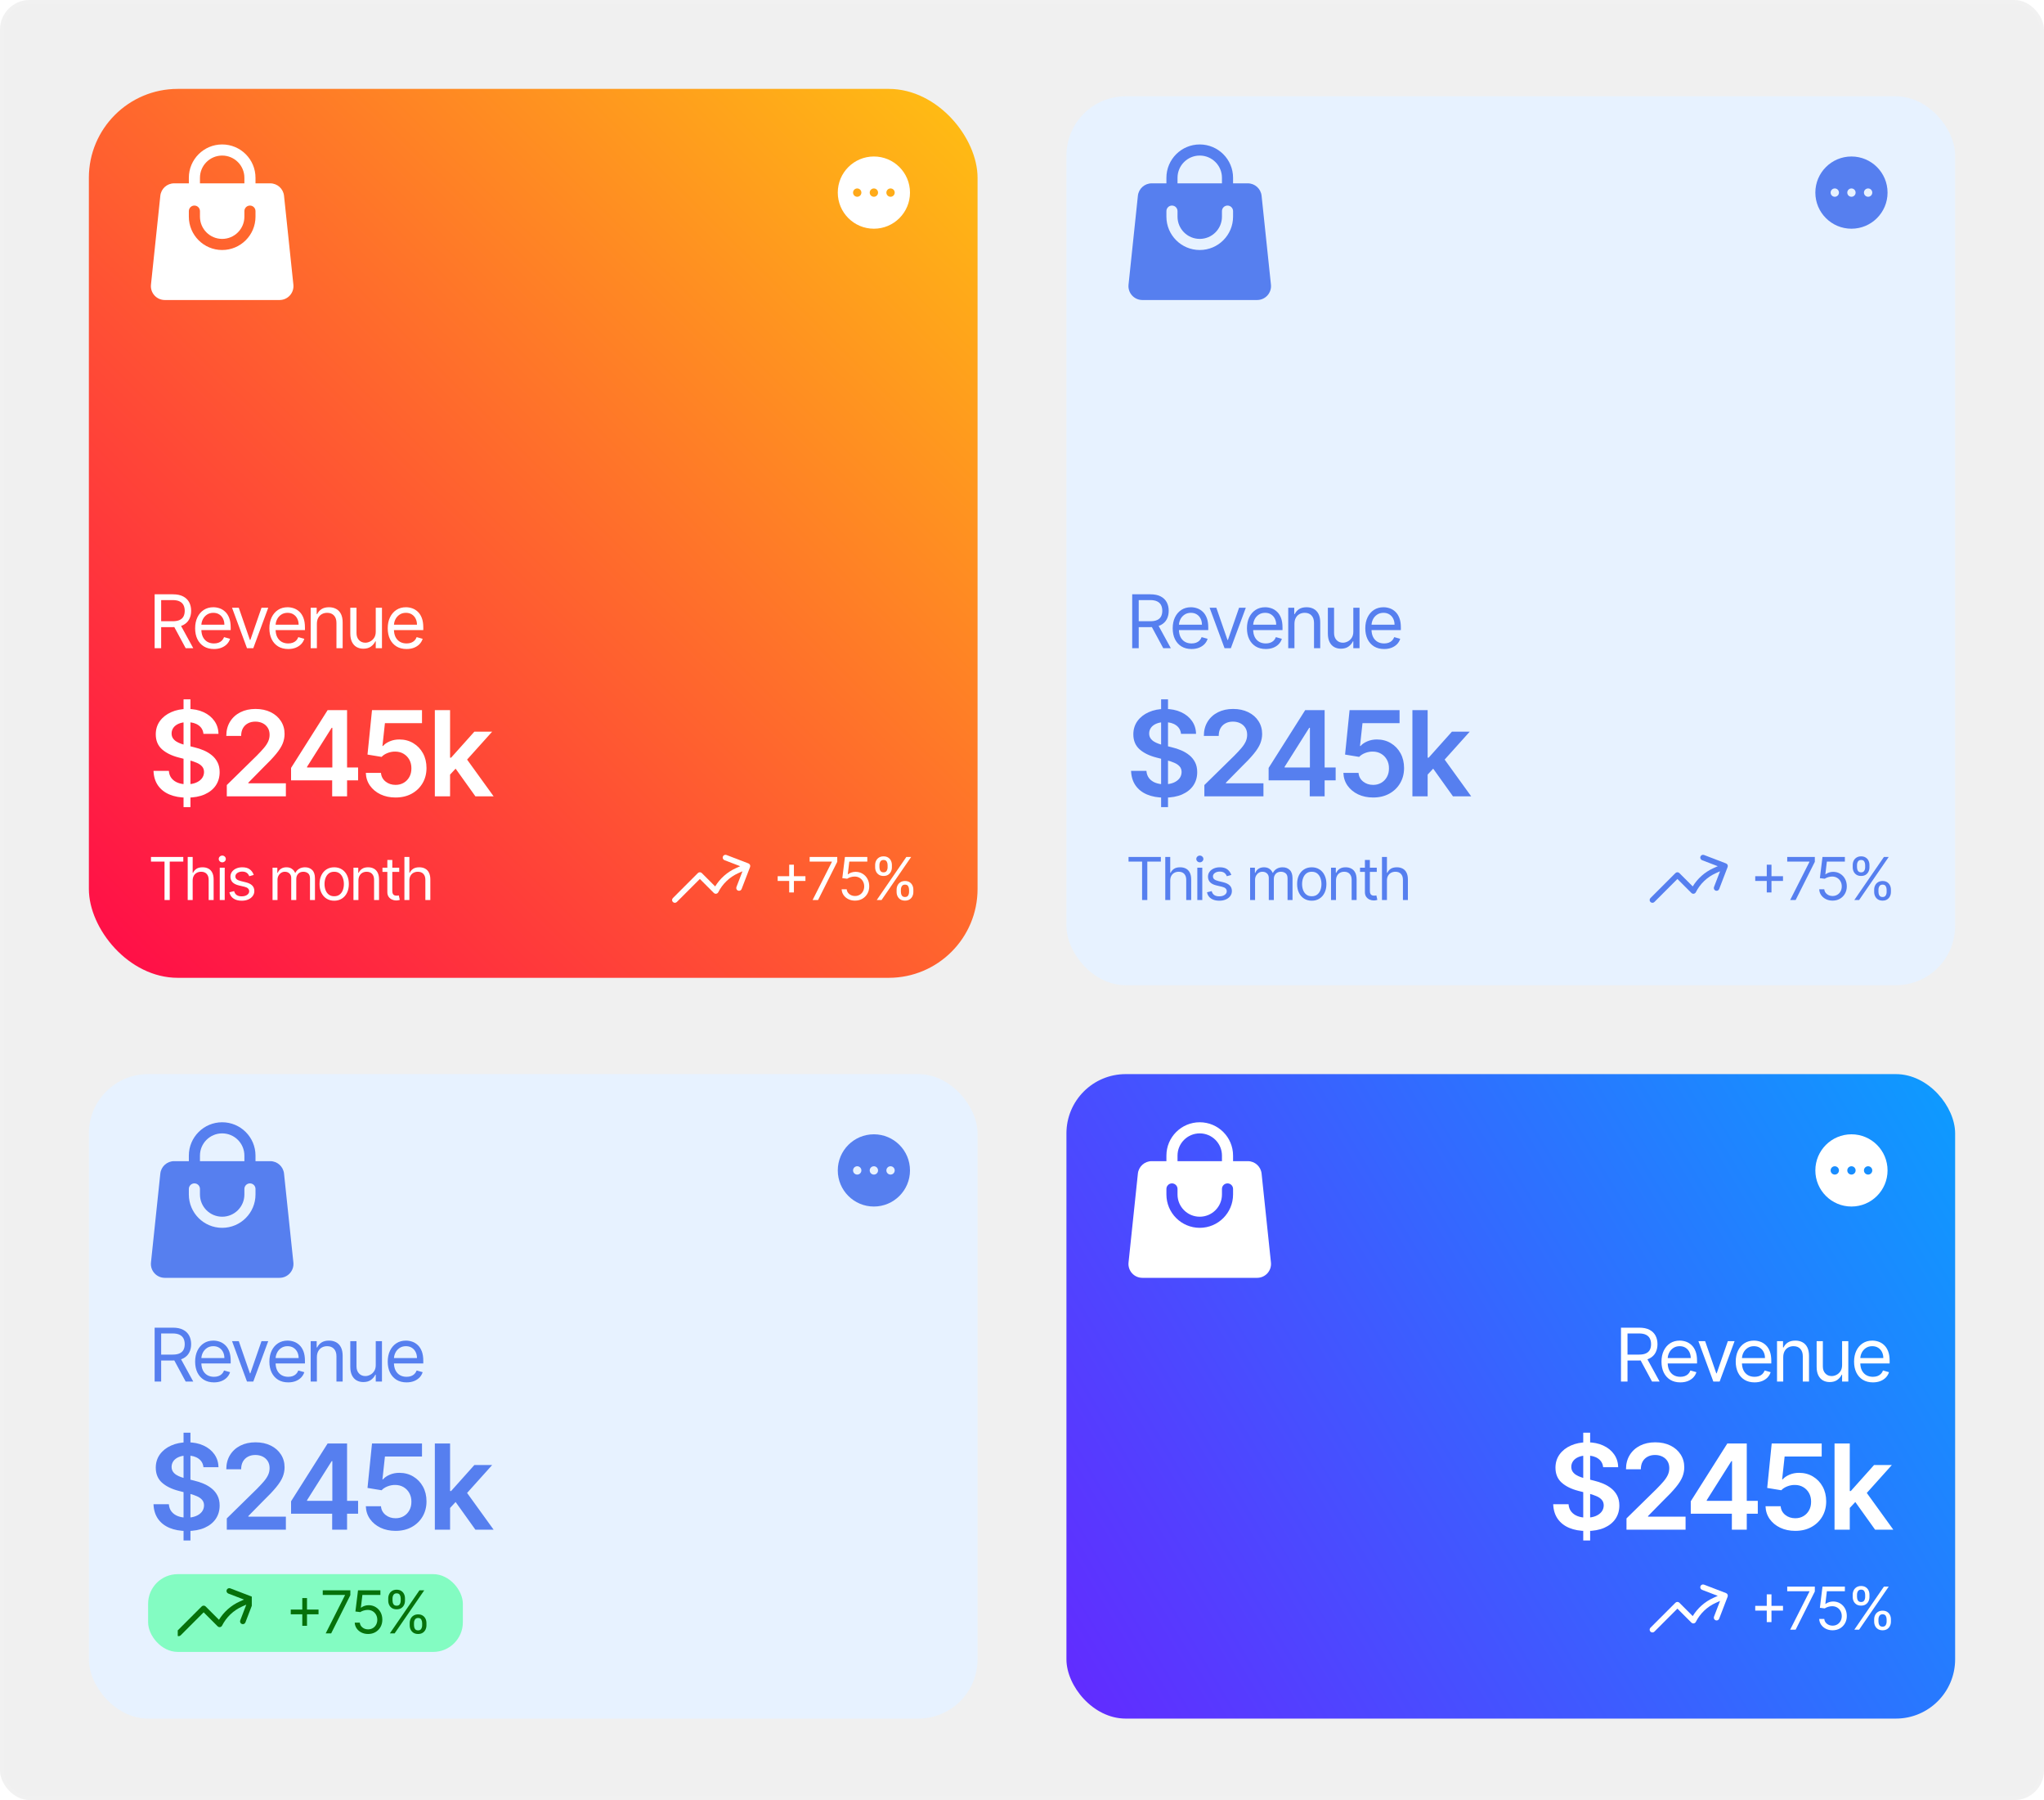 <svg width="552" height="486" viewBox="0 0 552 486" fill="none" xmlns="http://www.w3.org/2000/svg">
<rect width="552" height="486" rx="8" fill="#F0F0F0"/>
<rect x="24" y="24" width="240" height="240" rx="24" fill="url(#paint0_linear_44_12)"/>
<path d="M213.13 240.955V233.455H214.403V240.955H213.13ZM210.016 237.841V236.568H217.516V237.841H210.016ZM219.449 243L224.654 232.705V232.614H218.654V231.364H226.109V232.682L220.927 243H219.449ZM230.907 243.159C230.24 243.159 229.639 243.027 229.105 242.761C228.571 242.496 228.143 242.133 227.821 241.67C227.499 241.208 227.323 240.682 227.293 240.091H228.657C228.71 240.617 228.948 241.053 229.372 241.398C229.8 241.739 230.312 241.909 230.907 241.909C231.384 241.909 231.808 241.797 232.179 241.574C232.554 241.35 232.848 241.044 233.06 240.653C233.276 240.259 233.384 239.814 233.384 239.318C233.384 238.811 233.272 238.358 233.049 237.96C232.829 237.559 232.526 237.242 232.139 237.011C231.753 236.78 231.312 236.663 230.816 236.659C230.46 236.655 230.094 236.71 229.719 236.824C229.344 236.934 229.035 237.076 228.793 237.25L227.475 237.091L228.179 231.364H234.225V232.614H229.361L228.952 236.045H229.02C229.259 235.856 229.558 235.699 229.918 235.574C230.278 235.449 230.653 235.386 231.043 235.386C231.755 235.386 232.389 235.557 232.946 235.898C233.507 236.235 233.946 236.697 234.264 237.284C234.586 237.871 234.747 238.542 234.747 239.295C234.747 240.038 234.581 240.701 234.247 241.284C233.918 241.864 233.463 242.322 232.884 242.659C232.304 242.992 231.645 243.159 230.907 243.159ZM242.136 240.818V240.205C242.136 239.78 242.223 239.392 242.398 239.04C242.576 238.684 242.833 238.4 243.17 238.188C243.511 237.972 243.924 237.864 244.409 237.864C244.902 237.864 245.314 237.972 245.648 238.188C245.981 238.4 246.233 238.684 246.403 239.04C246.574 239.392 246.659 239.78 246.659 240.205V240.818C246.659 241.242 246.572 241.633 246.398 241.989C246.227 242.341 245.973 242.625 245.636 242.841C245.303 243.053 244.894 243.159 244.409 243.159C243.917 243.159 243.502 243.053 243.165 242.841C242.828 242.625 242.572 242.341 242.398 241.989C242.223 241.633 242.136 241.242 242.136 240.818ZM243.295 240.205V240.818C243.295 241.17 243.379 241.487 243.545 241.767C243.712 242.044 244 242.182 244.409 242.182C244.807 242.182 245.087 242.044 245.25 241.767C245.417 241.487 245.5 241.17 245.5 240.818V240.205C245.5 239.852 245.42 239.538 245.261 239.261C245.102 238.981 244.818 238.841 244.409 238.841C244.011 238.841 243.725 238.981 243.551 239.261C243.381 239.538 243.295 239.852 243.295 240.205ZM236.341 234.159V233.545C236.341 233.121 236.428 232.733 236.602 232.381C236.78 232.025 237.038 231.741 237.375 231.528C237.716 231.312 238.129 231.205 238.614 231.205C239.106 231.205 239.519 231.312 239.852 231.528C240.186 231.741 240.438 232.025 240.608 232.381C240.778 232.733 240.864 233.121 240.864 233.545V234.159C240.864 234.583 240.777 234.973 240.602 235.33C240.432 235.682 240.178 235.966 239.841 236.182C239.508 236.394 239.098 236.5 238.614 236.5C238.121 236.5 237.706 236.394 237.369 236.182C237.032 235.966 236.777 235.682 236.602 235.33C236.428 234.973 236.341 234.583 236.341 234.159ZM237.5 233.545V234.159C237.5 234.511 237.583 234.828 237.75 235.108C237.917 235.384 238.205 235.523 238.614 235.523C239.011 235.523 239.292 235.384 239.455 235.108C239.621 234.828 239.705 234.511 239.705 234.159V233.545C239.705 233.193 239.625 232.879 239.466 232.602C239.307 232.322 239.023 232.182 238.614 232.182C238.216 232.182 237.93 232.322 237.756 232.602C237.585 232.879 237.5 233.193 237.5 233.545ZM236.773 243L244.773 231.364H246.068L238.068 243H236.773Z" fill="white"/>
<path fill-rule="evenodd" clip-rule="evenodd" d="M195.219 231.268C195.368 230.881 195.802 230.688 196.188 230.836L202.13 233.117C202.315 233.188 202.465 233.33 202.546 233.512C202.627 233.694 202.632 233.9 202.561 234.086L200.28 240.027C200.132 240.414 199.698 240.607 199.311 240.458C198.925 240.31 198.732 239.876 198.88 239.489L200.512 235.239L199.425 235.722C196.972 236.815 195.104 238.675 193.975 240.896C193.866 241.11 193.661 241.259 193.424 241.297C193.187 241.334 192.946 241.256 192.776 241.086L189 237.31L182.78 243.53C182.487 243.823 182.013 243.823 181.72 243.53C181.427 243.237 181.427 242.762 181.72 242.469L188.47 235.719C188.61 235.579 188.801 235.5 189 235.5C189.199 235.5 189.39 235.579 189.53 235.719L193.136 239.325C194.437 237.204 196.371 235.44 198.815 234.352L199.902 233.868L195.651 232.237C195.264 232.088 195.071 231.654 195.219 231.268Z" fill="white"/>
<path d="M49.568 217.909V188.818H51.432V217.909H49.568ZM54.943 198.125C54.837 197.133 54.39 196.36 53.602 195.807C52.822 195.254 51.807 194.977 50.557 194.977C49.678 194.977 48.924 195.11 48.295 195.375C47.667 195.64 47.186 196 46.852 196.455C46.519 196.909 46.349 197.428 46.341 198.011C46.341 198.496 46.451 198.917 46.67 199.273C46.898 199.629 47.205 199.932 47.591 200.182C47.977 200.424 48.405 200.629 48.875 200.795C49.345 200.962 49.818 201.102 50.295 201.216L52.477 201.761C53.356 201.966 54.201 202.242 55.011 202.591C55.83 202.939 56.561 203.379 57.205 203.909C57.856 204.439 58.371 205.08 58.75 205.83C59.129 206.58 59.318 207.458 59.318 208.466C59.318 209.83 58.97 211.03 58.273 212.068C57.576 213.098 56.568 213.905 55.25 214.489C53.939 215.064 52.352 215.352 50.489 215.352C48.678 215.352 47.106 215.072 45.773 214.511C44.447 213.951 43.409 213.133 42.659 212.057C41.917 210.981 41.515 209.67 41.455 208.125H45.602C45.663 208.936 45.913 209.61 46.352 210.148C46.792 210.686 47.364 211.087 48.068 211.352C48.78 211.617 49.576 211.75 50.455 211.75C51.371 211.75 52.174 211.614 52.864 211.341C53.561 211.061 54.106 210.674 54.5 210.182C54.894 209.682 55.095 209.098 55.102 208.432C55.095 207.826 54.917 207.326 54.568 206.932C54.22 206.53 53.731 206.197 53.102 205.932C52.481 205.659 51.754 205.417 50.92 205.205L48.273 204.523C46.356 204.03 44.841 203.284 43.727 202.284C42.621 201.277 42.068 199.939 42.068 198.273C42.068 196.902 42.439 195.701 43.182 194.67C43.932 193.64 44.951 192.841 46.239 192.273C47.526 191.697 48.985 191.409 50.614 191.409C52.265 191.409 53.712 191.697 54.955 192.273C56.205 192.841 57.186 193.633 57.898 194.648C58.61 195.655 58.977 196.814 59 198.125H54.943ZM61.249 215V211.955L69.329 204.034C70.102 203.254 70.746 202.561 71.261 201.955C71.776 201.348 72.162 200.761 72.42 200.193C72.677 199.625 72.806 199.019 72.806 198.375C72.806 197.64 72.64 197.011 72.306 196.489C71.973 195.958 71.515 195.549 70.931 195.261C70.348 194.973 69.685 194.83 68.943 194.83C68.177 194.83 67.507 194.989 66.931 195.307C66.356 195.617 65.909 196.061 65.59 196.636C65.28 197.212 65.124 197.898 65.124 198.693H61.113C61.113 197.216 61.45 195.932 62.124 194.841C62.799 193.75 63.727 192.905 64.909 192.307C66.098 191.708 67.462 191.409 68.999 191.409C70.56 191.409 71.931 191.701 73.113 192.284C74.295 192.867 75.212 193.667 75.863 194.682C76.522 195.697 76.852 196.856 76.852 198.159C76.852 199.03 76.685 199.886 76.352 200.727C76.018 201.568 75.431 202.5 74.59 203.523C73.757 204.545 72.587 205.784 71.079 207.239L67.068 211.318V211.477H77.204V215H61.249ZM78.604 210.682V207.33L88.479 191.727H91.274V196.5H89.57L82.922 207.034V207.216H96.706V210.682H78.604ZM89.706 215V209.659L89.752 208.159V191.727H93.729V215H89.706ZM106.828 215.318C105.313 215.318 103.957 215.034 102.76 214.466C101.563 213.89 100.612 213.102 99.907 212.102C99.21 211.102 98.839 209.958 98.794 208.67H102.885C102.96 209.625 103.373 210.405 104.123 211.011C104.873 211.61 105.775 211.909 106.828 211.909C107.654 211.909 108.388 211.72 109.032 211.341C109.676 210.962 110.184 210.436 110.555 209.761C110.926 209.087 111.108 208.318 111.101 207.455C111.108 206.576 110.923 205.795 110.544 205.114C110.165 204.432 109.646 203.898 108.987 203.511C108.328 203.117 107.57 202.92 106.714 202.92C106.017 202.913 105.332 203.042 104.657 203.307C103.983 203.572 103.449 203.92 103.055 204.352L99.248 203.727L100.464 191.727H113.964V195.25H103.953L103.282 201.42H103.419C103.851 200.913 104.46 200.492 105.248 200.159C106.036 199.818 106.9 199.648 107.839 199.648C109.248 199.648 110.506 199.981 111.612 200.648C112.718 201.307 113.589 202.216 114.226 203.375C114.862 204.534 115.18 205.86 115.18 207.352C115.18 208.89 114.824 210.261 114.112 211.466C113.407 212.663 112.426 213.606 111.169 214.295C109.919 214.977 108.472 215.318 106.828 215.318ZM121.182 209.523L121.171 204.557H121.83L128.103 197.545H132.91L125.194 206.136H124.341L121.182 209.523ZM117.432 215V191.727H121.546V215H117.432ZM128.387 215L122.705 207.057L125.478 204.159L133.307 215H128.387Z" fill="white"/>
<path d="M41.761 175V160.455H46.676C47.812 160.455 48.745 160.649 49.474 161.037C50.204 161.42 50.743 161.948 51.094 162.621C51.444 163.293 51.619 164.058 51.619 164.915C51.619 165.772 51.444 166.532 51.094 167.195C50.743 167.857 50.206 168.378 49.481 168.757C48.757 169.131 47.831 169.318 46.705 169.318H42.727V167.727H46.648C47.424 167.727 48.049 167.614 48.523 167.386C49.001 167.159 49.347 166.837 49.56 166.42C49.778 165.999 49.886 165.497 49.886 164.915C49.886 164.332 49.778 163.823 49.56 163.388C49.342 162.952 48.994 162.616 48.516 162.379C48.037 162.138 47.405 162.017 46.619 162.017H43.523V175H41.761ZM48.608 168.466L52.188 175H50.142L46.619 168.466H48.608ZM57.784 175.227C56.733 175.227 55.826 174.995 55.064 174.531C54.306 174.062 53.721 173.409 53.309 172.571C52.902 171.728 52.699 170.748 52.699 169.631C52.699 168.513 52.902 167.528 53.309 166.676C53.721 165.819 54.294 165.152 55.028 164.673C55.767 164.19 56.628 163.949 57.613 163.949C58.181 163.949 58.742 164.044 59.297 164.233C59.85 164.422 60.355 164.73 60.809 165.156C61.264 165.578 61.626 166.136 61.896 166.832C62.166 167.528 62.301 168.385 62.301 169.403V170.114H53.892V168.665H60.596C60.596 168.049 60.473 167.5 60.227 167.017C59.985 166.534 59.64 166.153 59.19 165.874C58.745 165.594 58.219 165.455 57.613 165.455C56.946 165.455 56.368 165.62 55.88 165.952C55.397 166.278 55.026 166.705 54.765 167.23C54.505 167.756 54.375 168.319 54.375 168.92V169.886C54.375 170.71 54.517 171.409 54.801 171.982C55.09 172.55 55.49 172.983 56.001 173.281C56.512 173.575 57.107 173.722 57.784 173.722C58.224 173.722 58.622 173.66 58.977 173.537C59.337 173.409 59.647 173.22 59.907 172.969C60.168 172.713 60.369 172.396 60.511 172.017L62.13 172.472C61.96 173.021 61.673 173.504 61.271 173.92C60.868 174.332 60.371 174.654 59.779 174.886C59.188 175.114 58.522 175.227 57.784 175.227ZM72.439 164.091L68.405 175H66.7L62.666 164.091H64.484L67.496 172.784H67.609L70.621 164.091H72.439ZM77.835 175.227C76.783 175.227 75.877 174.995 75.114 174.531C74.357 174.062 73.772 173.409 73.36 172.571C72.953 171.728 72.749 170.748 72.749 169.631C72.749 168.513 72.953 167.528 73.36 166.676C73.772 165.819 74.345 165.152 75.079 164.673C75.817 164.19 76.679 163.949 77.664 163.949C78.232 163.949 78.793 164.044 79.347 164.233C79.901 164.422 80.406 164.73 80.86 165.156C81.315 165.578 81.677 166.136 81.947 166.832C82.217 167.528 82.352 168.385 82.352 169.403V170.114H73.942V168.665H80.647C80.647 168.049 80.524 167.5 80.278 167.017C80.036 166.534 79.691 166.153 79.241 165.874C78.796 165.594 78.27 165.455 77.664 165.455C76.996 165.455 76.419 165.62 75.931 165.952C75.448 166.278 75.076 166.705 74.816 167.23C74.556 167.756 74.425 168.319 74.425 168.92V169.886C74.425 170.71 74.567 171.409 74.852 171.982C75.14 172.55 75.54 172.983 76.052 173.281C76.563 173.575 77.157 173.722 77.835 173.722C78.275 173.722 78.673 173.66 79.028 173.537C79.388 173.409 79.698 173.22 79.958 172.969C80.219 172.713 80.42 172.396 80.562 172.017L82.181 172.472C82.011 173.021 81.724 173.504 81.322 173.92C80.919 174.332 80.422 174.654 79.83 174.886C79.238 175.114 78.573 175.227 77.835 175.227ZM85.577 168.438V175H83.901V164.091H85.521V165.795H85.663C85.918 165.241 86.307 164.796 86.827 164.46C87.348 164.119 88.021 163.949 88.844 163.949C89.583 163.949 90.229 164.1 90.783 164.403C91.337 164.702 91.768 165.156 92.076 165.767C92.384 166.373 92.538 167.14 92.538 168.068V175H90.862V168.182C90.862 167.325 90.639 166.657 90.194 166.179C89.749 165.696 89.138 165.455 88.362 165.455C87.826 165.455 87.348 165.571 86.927 165.803C86.51 166.035 86.181 166.373 85.94 166.818C85.698 167.263 85.577 167.803 85.577 168.438ZM101.475 170.54V164.091H103.152V175H101.475V173.153H101.362C101.106 173.707 100.708 174.179 100.169 174.567C99.629 174.95 98.947 175.142 98.123 175.142C97.441 175.142 96.835 174.993 96.305 174.695C95.775 174.392 95.358 173.937 95.055 173.331C94.752 172.72 94.6 171.951 94.6 171.023V164.091H96.277V170.909C96.277 171.705 96.499 172.339 96.944 172.812C97.394 173.286 97.967 173.523 98.663 173.523C99.08 173.523 99.503 173.416 99.934 173.203C100.37 172.99 100.734 172.663 101.028 172.223C101.326 171.783 101.475 171.222 101.475 170.54ZM109.795 175.227C108.744 175.227 107.838 174.995 107.075 174.531C106.318 174.062 105.733 173.409 105.321 172.571C104.914 171.728 104.71 170.748 104.71 169.631C104.71 168.513 104.914 167.528 105.321 166.676C105.733 165.819 106.306 165.152 107.04 164.673C107.778 164.19 108.64 163.949 109.625 163.949C110.193 163.949 110.754 164.044 111.308 164.233C111.862 164.422 112.366 164.73 112.821 165.156C113.276 165.578 113.638 166.136 113.908 166.832C114.178 167.528 114.312 168.385 114.312 169.403V170.114H105.903V168.665H112.608C112.608 168.049 112.485 167.5 112.239 167.017C111.997 166.534 111.652 166.153 111.202 165.874C110.757 165.594 110.231 165.455 109.625 165.455C108.957 165.455 108.38 165.62 107.892 165.952C107.409 166.278 107.037 166.705 106.777 167.23C106.517 167.756 106.386 168.319 106.386 168.92V169.886C106.386 170.71 106.528 171.409 106.812 171.982C107.101 172.55 107.501 172.983 108.013 173.281C108.524 173.575 109.118 173.722 109.795 173.722C110.236 173.722 110.634 173.66 110.989 173.537C111.348 173.409 111.659 173.22 111.919 172.969C112.179 172.713 112.381 172.396 112.523 172.017L114.142 172.472C113.972 173.021 113.685 173.504 113.283 173.92C112.88 174.332 112.383 174.654 111.791 174.886C111.199 175.114 110.534 175.227 109.795 175.227Z" fill="white"/>
<path d="M40.773 232.614V231.364H49.5V232.614H45.841V243H44.432V232.614H40.773ZM52.034 237.75V243H50.693V231.364H52.034V235.636H52.147C52.352 235.186 52.659 234.828 53.068 234.562C53.481 234.294 54.03 234.159 54.716 234.159C55.31 234.159 55.831 234.278 56.278 234.517C56.725 234.752 57.072 235.114 57.318 235.602C57.568 236.087 57.693 236.705 57.693 237.455V243H56.352V237.545C56.352 236.852 56.172 236.316 55.812 235.938C55.456 235.555 54.962 235.364 54.329 235.364C53.89 235.364 53.496 235.456 53.147 235.642C52.803 235.828 52.53 236.098 52.329 236.455C52.132 236.811 52.034 237.242 52.034 237.75ZM59.346 243V234.273H60.687V243H59.346ZM60.028 232.818C59.767 232.818 59.541 232.729 59.352 232.551C59.166 232.373 59.073 232.159 59.073 231.909C59.073 231.659 59.166 231.445 59.352 231.267C59.541 231.089 59.767 231 60.028 231C60.289 231 60.513 231.089 60.698 231.267C60.888 231.445 60.982 231.659 60.982 231.909C60.982 232.159 60.888 232.373 60.698 232.551C60.513 232.729 60.289 232.818 60.028 232.818ZM68.525 236.227L67.32 236.568C67.244 236.367 67.133 236.172 66.985 235.983C66.841 235.79 66.644 235.631 66.394 235.506C66.144 235.381 65.824 235.318 65.434 235.318C64.9 235.318 64.455 235.441 64.099 235.688C63.746 235.93 63.57 236.239 63.57 236.614C63.57 236.947 63.691 237.21 63.934 237.403C64.176 237.597 64.555 237.758 65.07 237.886L66.366 238.205C67.146 238.394 67.727 238.684 68.11 239.074C68.493 239.46 68.684 239.958 68.684 240.568C68.684 241.068 68.54 241.515 68.252 241.909C67.968 242.303 67.57 242.614 67.059 242.841C66.547 243.068 65.953 243.182 65.275 243.182C64.385 243.182 63.648 242.989 63.065 242.602C62.481 242.216 62.112 241.652 61.956 240.909L63.229 240.591C63.35 241.061 63.58 241.413 63.917 241.648C64.258 241.883 64.703 242 65.252 242C65.877 242 66.373 241.867 66.741 241.602C67.112 241.333 67.297 241.011 67.297 240.636C67.297 240.333 67.191 240.08 66.979 239.875C66.767 239.667 66.441 239.511 66.002 239.409L64.547 239.068C63.748 238.879 63.161 238.585 62.786 238.188C62.415 237.786 62.229 237.284 62.229 236.682C62.229 236.189 62.367 235.754 62.644 235.375C62.924 234.996 63.305 234.699 63.786 234.483C64.271 234.267 64.82 234.159 65.434 234.159C66.297 234.159 66.975 234.348 67.468 234.727C67.964 235.106 68.316 235.606 68.525 236.227ZM73.602 243V234.273H74.898V235.636H75.011C75.193 235.17 75.487 234.809 75.892 234.551C76.297 234.29 76.784 234.159 77.352 234.159C77.928 234.159 78.407 234.29 78.79 234.551C79.176 234.809 79.477 235.17 79.693 235.636H79.784C80.008 235.186 80.343 234.828 80.79 234.562C81.237 234.294 81.773 234.159 82.398 234.159C83.178 234.159 83.816 234.403 84.312 234.892C84.809 235.377 85.057 236.133 85.057 237.159V243H83.716V237.159C83.716 236.515 83.54 236.055 83.188 235.778C82.835 235.502 82.421 235.364 81.943 235.364C81.329 235.364 80.854 235.549 80.517 235.92C80.18 236.288 80.011 236.754 80.011 237.318V243H78.648V237.023C78.648 236.527 78.487 236.127 78.165 235.824C77.843 235.517 77.428 235.364 76.921 235.364C76.572 235.364 76.246 235.456 75.943 235.642C75.644 235.828 75.401 236.085 75.216 236.415C75.034 236.741 74.943 237.117 74.943 237.545V243H73.602ZM90.254 243.182C89.466 243.182 88.775 242.994 88.18 242.619C87.589 242.244 87.127 241.72 86.794 241.045C86.464 240.371 86.299 239.583 86.299 238.682C86.299 237.773 86.464 236.979 86.794 236.301C87.127 235.623 87.589 235.097 88.18 234.722C88.775 234.347 89.466 234.159 90.254 234.159C91.042 234.159 91.731 234.347 92.322 234.722C92.917 235.097 93.379 235.623 93.709 236.301C94.042 236.979 94.209 237.773 94.209 238.682C94.209 239.583 94.042 240.371 93.709 241.045C93.379 241.72 92.917 242.244 92.322 242.619C91.731 242.994 91.042 243.182 90.254 243.182ZM90.254 241.977C90.853 241.977 91.345 241.824 91.731 241.517C92.118 241.21 92.404 240.807 92.589 240.307C92.775 239.807 92.868 239.265 92.868 238.682C92.868 238.098 92.775 237.555 92.589 237.051C92.404 236.547 92.118 236.14 91.731 235.83C91.345 235.519 90.853 235.364 90.254 235.364C89.656 235.364 89.163 235.519 88.777 235.83C88.39 236.14 88.104 236.547 87.919 237.051C87.733 237.555 87.64 238.098 87.64 238.682C87.64 239.265 87.733 239.807 87.919 240.307C88.104 240.807 88.39 241.21 88.777 241.517C89.163 241.824 89.656 241.977 90.254 241.977ZM96.796 237.75V243H95.455V234.273H96.751V235.636H96.865C97.069 235.193 97.38 234.837 97.796 234.568C98.213 234.295 98.751 234.159 99.41 234.159C100.001 234.159 100.518 234.28 100.961 234.523C101.404 234.761 101.749 235.125 101.995 235.614C102.241 236.098 102.364 236.712 102.364 237.455V243H101.024V237.545C101.024 236.86 100.846 236.326 100.489 235.943C100.133 235.557 99.645 235.364 99.024 235.364C98.596 235.364 98.213 235.456 97.876 235.642C97.543 235.828 97.279 236.098 97.086 236.455C96.893 236.811 96.796 237.242 96.796 237.75ZM107.81 234.273V235.409H103.287V234.273H107.81ZM104.606 232.182H105.947V240.5C105.947 240.879 106.002 241.163 106.111 241.352C106.225 241.538 106.369 241.663 106.543 241.727C106.721 241.788 106.909 241.818 107.106 241.818C107.253 241.818 107.375 241.811 107.469 241.795C107.564 241.777 107.64 241.761 107.697 241.75L107.969 242.955C107.878 242.989 107.752 243.023 107.589 243.057C107.426 243.095 107.219 243.114 106.969 243.114C106.591 243.114 106.219 243.032 105.856 242.869C105.496 242.706 105.197 242.458 104.958 242.125C104.723 241.792 104.606 241.371 104.606 240.864V232.182ZM110.556 237.75V243H109.215V231.364H110.556V235.636H110.669C110.874 235.186 111.181 234.828 111.59 234.562C112.003 234.294 112.552 234.159 113.238 234.159C113.832 234.159 114.353 234.278 114.8 234.517C115.247 234.752 115.594 235.114 115.84 235.602C116.09 236.087 116.215 236.705 116.215 237.455V243H114.874V237.545C114.874 236.852 114.694 236.316 114.334 235.938C113.978 235.555 113.484 235.364 112.851 235.364C112.412 235.364 112.018 235.456 111.669 235.642C111.325 235.828 111.052 236.098 110.851 236.455C110.654 236.811 110.556 237.242 110.556 237.75Z" fill="white"/>
<path fill-rule="evenodd" clip-rule="evenodd" d="M236 42.25C230.615 42.25 226.25 46.615 226.25 52C226.25 57.385 230.615 61.75 236 61.75C241.385 61.75 245.75 57.385 245.75 52C245.75 46.615 241.385 42.25 236 42.25ZM236 50.875C235.379 50.875 234.875 51.379 234.875 52C234.875 52.621 235.379 53.125 236 53.125C236.621 53.125 237.125 52.621 237.125 52C237.125 51.379 236.621 50.875 236 50.875ZM239.375 52C239.375 51.379 239.879 50.875 240.5 50.875C241.121 50.875 241.625 51.379 241.625 52C241.625 52.621 241.121 53.125 240.5 53.125C239.879 53.125 239.375 52.621 239.375 52ZM231.5 50.875C230.879 50.875 230.375 51.379 230.375 52C230.375 52.621 230.879 53.125 231.5 53.125C232.121 53.125 232.625 52.621 232.625 52C232.625 51.379 232.121 50.875 231.5 50.875Z" fill="white"/>
<path fill-rule="evenodd" clip-rule="evenodd" d="M51 48V49.5H47.026C45.107 49.5 43.497 50.949 43.296 52.857L40.77 76.857C40.537 79.072 42.273 81 44.499 81H75.501C77.727 81 79.463 79.072 79.23 76.857L76.704 52.857C76.503 50.949 74.894 49.5 72.975 49.5H69V48C69 43.029 64.971 39 60 39C55.029 39 51 43.029 51 48ZM60 42C56.686 42 54 44.686 54 48V49.5H66V48C66 44.686 63.314 42 60 42ZM54 58.5C54 61.814 56.686 64.5 60 64.5C63.314 64.5 66 61.814 66 58.5V57C66 56.172 66.672 55.5 67.5 55.5C68.328 55.5 69 56.172 69 57V58.5C69 63.471 64.971 67.5 60 67.5C55.029 67.5 51 63.471 51 58.5V57C51 56.172 51.672 55.5 52.5 55.5C53.328 55.5 54 56.172 54 57V58.5Z" fill="white"/>
<g filter="url(#filter0_d_44_12)">
<rect x="288" y="24" width="240" height="240" rx="16" fill="#E7F2FF"/>
</g>
<path d="M477.13 240.955V233.455H478.403V240.955H477.13ZM474.016 237.841V236.568H481.516V237.841H474.016ZM483.449 243L488.654 232.705V232.614H482.654V231.364H490.109V232.682L484.927 243H483.449ZM494.907 243.159C494.24 243.159 493.639 243.027 493.105 242.761C492.571 242.496 492.143 242.133 491.821 241.67C491.499 241.208 491.323 240.682 491.293 240.091H492.657C492.71 240.617 492.948 241.053 493.372 241.398C493.8 241.739 494.312 241.909 494.907 241.909C495.384 241.909 495.808 241.797 496.179 241.574C496.554 241.35 496.848 241.044 497.06 240.653C497.276 240.259 497.384 239.814 497.384 239.318C497.384 238.811 497.272 238.358 497.049 237.96C496.829 237.559 496.526 237.242 496.139 237.011C495.753 236.78 495.312 236.663 494.816 236.659C494.46 236.655 494.094 236.71 493.719 236.824C493.344 236.934 493.035 237.076 492.793 237.25L491.475 237.091L492.179 231.364H498.225V232.614H493.361L492.952 236.045H493.02C493.259 235.856 493.558 235.699 493.918 235.574C494.278 235.449 494.653 235.386 495.043 235.386C495.755 235.386 496.389 235.557 496.946 235.898C497.507 236.235 497.946 236.697 498.264 237.284C498.586 237.871 498.747 238.542 498.747 239.295C498.747 240.038 498.581 240.701 498.247 241.284C497.918 241.864 497.463 242.322 496.884 242.659C496.304 242.992 495.645 243.159 494.907 243.159ZM506.136 240.818V240.205C506.136 239.78 506.223 239.392 506.398 239.04C506.576 238.684 506.833 238.4 507.17 238.188C507.511 237.972 507.924 237.864 508.409 237.864C508.902 237.864 509.314 237.972 509.648 238.188C509.981 238.4 510.233 238.684 510.403 239.04C510.574 239.392 510.659 239.78 510.659 240.205V240.818C510.659 241.242 510.572 241.633 510.398 241.989C510.227 242.341 509.973 242.625 509.636 242.841C509.303 243.053 508.894 243.159 508.409 243.159C507.917 243.159 507.502 243.053 507.165 242.841C506.828 242.625 506.572 242.341 506.398 241.989C506.223 241.633 506.136 241.242 506.136 240.818ZM507.295 240.205V240.818C507.295 241.17 507.379 241.487 507.545 241.767C507.712 242.044 508 242.182 508.409 242.182C508.807 242.182 509.087 242.044 509.25 241.767C509.417 241.487 509.5 241.17 509.5 240.818V240.205C509.5 239.852 509.42 239.538 509.261 239.261C509.102 238.981 508.818 238.841 508.409 238.841C508.011 238.841 507.725 238.981 507.551 239.261C507.381 239.538 507.295 239.852 507.295 240.205ZM500.341 234.159V233.545C500.341 233.121 500.428 232.733 500.602 232.381C500.78 232.025 501.038 231.741 501.375 231.528C501.716 231.312 502.129 231.205 502.614 231.205C503.106 231.205 503.519 231.312 503.852 231.528C504.186 231.741 504.438 232.025 504.608 232.381C504.778 232.733 504.864 233.121 504.864 233.545V234.159C504.864 234.583 504.777 234.973 504.602 235.33C504.432 235.682 504.178 235.966 503.841 236.182C503.508 236.394 503.098 236.5 502.614 236.5C502.121 236.5 501.706 236.394 501.369 236.182C501.032 235.966 500.777 235.682 500.602 235.33C500.428 234.973 500.341 234.583 500.341 234.159ZM501.5 233.545V234.159C501.5 234.511 501.583 234.828 501.75 235.108C501.917 235.384 502.205 235.523 502.614 235.523C503.011 235.523 503.292 235.384 503.455 235.108C503.621 234.828 503.705 234.511 503.705 234.159V233.545C503.705 233.193 503.625 232.879 503.466 232.602C503.307 232.322 503.023 232.182 502.614 232.182C502.216 232.182 501.93 232.322 501.756 232.602C501.585 232.879 501.5 233.193 501.5 233.545ZM500.773 243L508.773 231.364H510.068L502.068 243H500.773Z" fill="#567FEF"/>
<path fill-rule="evenodd" clip-rule="evenodd" d="M459.219 231.268C459.368 230.881 459.802 230.688 460.188 230.836L466.13 233.117C466.315 233.188 466.465 233.33 466.546 233.512C466.627 233.694 466.632 233.9 466.561 234.086L464.28 240.027C464.132 240.414 463.698 240.607 463.311 240.458C462.925 240.31 462.732 239.876 462.88 239.489L464.512 235.239L463.425 235.722C460.972 236.815 459.104 238.675 457.975 240.896C457.866 241.11 457.661 241.259 457.424 241.297C457.187 241.334 456.946 241.256 456.776 241.086L453 237.31L446.78 243.53C446.487 243.823 446.013 243.823 445.72 243.53C445.427 243.237 445.427 242.762 445.72 242.469L452.47 235.719C452.61 235.579 452.801 235.5 453 235.5C453.199 235.5 453.39 235.579 453.53 235.719L457.136 239.325C458.437 237.204 460.371 235.44 462.815 234.352L463.902 233.868L459.651 232.237C459.264 232.088 459.071 231.654 459.219 231.268Z" fill="#567FEF"/>
<path d="M313.568 217.909V188.818H315.432V217.909H313.568ZM318.943 198.125C318.837 197.133 318.39 196.36 317.602 195.807C316.822 195.254 315.807 194.977 314.557 194.977C313.678 194.977 312.924 195.11 312.295 195.375C311.667 195.64 311.186 196 310.852 196.455C310.519 196.909 310.348 197.428 310.341 198.011C310.341 198.496 310.451 198.917 310.67 199.273C310.898 199.629 311.205 199.932 311.591 200.182C311.977 200.424 312.405 200.629 312.875 200.795C313.345 200.962 313.818 201.102 314.295 201.216L316.477 201.761C317.356 201.966 318.201 202.242 319.011 202.591C319.83 202.939 320.561 203.379 321.205 203.909C321.856 204.439 322.371 205.08 322.75 205.83C323.129 206.58 323.318 207.458 323.318 208.466C323.318 209.83 322.97 211.03 322.273 212.068C321.576 213.098 320.568 213.905 319.25 214.489C317.939 215.064 316.352 215.352 314.489 215.352C312.678 215.352 311.106 215.072 309.773 214.511C308.447 213.951 307.409 213.133 306.659 212.057C305.917 210.981 305.515 209.67 305.455 208.125H309.602C309.663 208.936 309.913 209.61 310.352 210.148C310.792 210.686 311.364 211.087 312.068 211.352C312.78 211.617 313.576 211.75 314.455 211.75C315.371 211.75 316.174 211.614 316.864 211.341C317.561 211.061 318.106 210.674 318.5 210.182C318.894 209.682 319.095 209.098 319.102 208.432C319.095 207.826 318.917 207.326 318.568 206.932C318.22 206.53 317.731 206.197 317.102 205.932C316.481 205.659 315.754 205.417 314.92 205.205L312.273 204.523C310.356 204.03 308.841 203.284 307.727 202.284C306.621 201.277 306.068 199.939 306.068 198.273C306.068 196.902 306.439 195.701 307.182 194.67C307.932 193.64 308.951 192.841 310.239 192.273C311.527 191.697 312.985 191.409 314.614 191.409C316.265 191.409 317.712 191.697 318.955 192.273C320.205 192.841 321.186 193.633 321.898 194.648C322.61 195.655 322.977 196.814 323 198.125H318.943ZM325.249 215V211.955L333.329 204.034C334.102 203.254 334.746 202.561 335.261 201.955C335.776 201.348 336.162 200.761 336.42 200.193C336.677 199.625 336.806 199.019 336.806 198.375C336.806 197.64 336.64 197.011 336.306 196.489C335.973 195.958 335.515 195.549 334.931 195.261C334.348 194.973 333.685 194.83 332.943 194.83C332.177 194.83 331.507 194.989 330.931 195.307C330.355 195.617 329.909 196.061 329.59 196.636C329.28 197.212 329.124 197.898 329.124 198.693H325.113C325.113 197.216 325.45 195.932 326.124 194.841C326.799 193.75 327.727 192.905 328.909 192.307C330.098 191.708 331.462 191.409 332.999 191.409C334.56 191.409 335.931 191.701 337.113 192.284C338.295 192.867 339.212 193.667 339.863 194.682C340.522 195.697 340.852 196.856 340.852 198.159C340.852 199.03 340.685 199.886 340.352 200.727C340.018 201.568 339.431 202.5 338.59 203.523C337.757 204.545 336.587 205.784 335.079 207.239L331.068 211.318V211.477H341.204V215H325.249ZM342.604 210.682V207.33L352.479 191.727H355.274V196.5H353.57L346.922 207.034V207.216H360.706V210.682H342.604ZM353.706 215V209.659L353.752 208.159V191.727H357.729V215H353.706ZM370.828 215.318C369.313 215.318 367.957 215.034 366.76 214.466C365.563 213.89 364.612 213.102 363.907 212.102C363.21 211.102 362.839 209.958 362.794 208.67H366.885C366.96 209.625 367.373 210.405 368.123 211.011C368.873 211.61 369.775 211.909 370.828 211.909C371.654 211.909 372.388 211.72 373.032 211.341C373.676 210.962 374.184 210.436 374.555 209.761C374.926 209.087 375.108 208.318 375.101 207.455C375.108 206.576 374.923 205.795 374.544 205.114C374.165 204.432 373.646 203.898 372.987 203.511C372.328 203.117 371.57 202.92 370.714 202.92C370.017 202.913 369.332 203.042 368.657 203.307C367.983 203.572 367.449 203.92 367.055 204.352L363.248 203.727L364.464 191.727H377.964V195.25H367.953L367.282 201.42H367.419C367.851 200.913 368.46 200.492 369.248 200.159C370.036 199.818 370.9 199.648 371.839 199.648C373.248 199.648 374.506 199.981 375.612 200.648C376.718 201.307 377.589 202.216 378.226 203.375C378.862 204.534 379.18 205.86 379.18 207.352C379.18 208.89 378.824 210.261 378.112 211.466C377.407 212.663 376.426 213.606 375.169 214.295C373.919 214.977 372.472 215.318 370.828 215.318ZM385.182 209.523L385.171 204.557H385.83L392.103 197.545H396.91L389.194 206.136H388.341L385.182 209.523ZM381.432 215V191.727H385.546V215H381.432ZM392.387 215L386.705 207.057L389.478 204.159L397.307 215H392.387Z" fill="#567FEF"/>
<path d="M305.761 175V160.455H310.676C311.813 160.455 312.745 160.649 313.474 161.037C314.204 161.42 314.743 161.948 315.094 162.621C315.444 163.293 315.619 164.058 315.619 164.915C315.619 165.772 315.444 166.532 315.094 167.195C314.743 167.857 314.206 168.378 313.482 168.757C312.757 169.131 311.831 169.318 310.705 169.318H306.727V167.727H310.648C311.424 167.727 312.049 167.614 312.523 167.386C313.001 167.159 313.347 166.837 313.56 166.42C313.777 165.999 313.886 165.497 313.886 164.915C313.886 164.332 313.777 163.823 313.56 163.388C313.342 162.952 312.994 162.616 312.516 162.379C312.037 162.138 311.405 162.017 310.619 162.017H307.523V175H305.761ZM312.608 168.466L316.188 175H314.142L310.619 168.466H312.608ZM321.784 175.227C320.733 175.227 319.826 174.995 319.064 174.531C318.306 174.062 317.721 173.409 317.309 172.571C316.902 171.728 316.699 170.748 316.699 169.631C316.699 168.513 316.902 167.528 317.309 166.676C317.721 165.819 318.294 165.152 319.028 164.673C319.767 164.19 320.628 163.949 321.613 163.949C322.181 163.949 322.743 164.044 323.297 164.233C323.85 164.422 324.355 164.73 324.809 165.156C325.264 165.578 325.626 166.136 325.896 166.832C326.166 167.528 326.301 168.385 326.301 169.403V170.114H317.892V168.665H324.596C324.596 168.049 324.473 167.5 324.227 167.017C323.985 166.534 323.64 166.153 323.19 165.874C322.745 165.594 322.219 165.455 321.613 165.455C320.946 165.455 320.368 165.62 319.88 165.952C319.397 166.278 319.026 166.705 318.765 167.23C318.505 167.756 318.375 168.319 318.375 168.92V169.886C318.375 170.71 318.517 171.409 318.801 171.982C319.09 172.55 319.49 172.983 320.001 173.281C320.512 173.575 321.107 173.722 321.784 173.722C322.224 173.722 322.622 173.66 322.977 173.537C323.337 173.409 323.647 173.22 323.907 172.969C324.168 172.713 324.369 172.396 324.511 172.017L326.13 172.472C325.96 173.021 325.673 173.504 325.271 173.92C324.868 174.332 324.371 174.654 323.779 174.886C323.188 175.114 322.522 175.227 321.784 175.227ZM336.439 164.091L332.405 175H330.7L326.666 164.091H328.484L331.496 172.784H331.609L334.621 164.091H336.439ZM341.835 175.227C340.783 175.227 339.877 174.995 339.114 174.531C338.357 174.062 337.772 173.409 337.36 172.571C336.953 171.728 336.749 170.748 336.749 169.631C336.749 168.513 336.953 167.528 337.36 166.676C337.772 165.819 338.345 165.152 339.079 164.673C339.817 164.19 340.679 163.949 341.664 163.949C342.232 163.949 342.793 164.044 343.347 164.233C343.901 164.422 344.406 164.73 344.86 165.156C345.315 165.578 345.677 166.136 345.947 166.832C346.217 167.528 346.352 168.385 346.352 169.403V170.114H337.942V168.665H344.647C344.647 168.049 344.524 167.5 344.278 167.017C344.036 166.534 343.691 166.153 343.241 165.874C342.796 165.594 342.27 165.455 341.664 165.455C340.996 165.455 340.419 165.62 339.931 165.952C339.448 166.278 339.076 166.705 338.816 167.23C338.556 167.756 338.425 168.319 338.425 168.92V169.886C338.425 170.71 338.567 171.409 338.852 171.982C339.14 172.55 339.54 172.983 340.052 173.281C340.563 173.575 341.157 173.722 341.835 173.722C342.275 173.722 342.673 173.66 343.028 173.537C343.388 173.409 343.698 173.22 343.958 172.969C344.219 172.713 344.42 172.396 344.562 172.017L346.181 172.472C346.011 173.021 345.724 173.504 345.322 173.92C344.919 174.332 344.422 174.654 343.83 174.886C343.238 175.114 342.573 175.227 341.835 175.227ZM349.577 168.438V175H347.901V164.091H349.521V165.795H349.663C349.918 165.241 350.307 164.796 350.827 164.46C351.348 164.119 352.021 163.949 352.844 163.949C353.583 163.949 354.229 164.1 354.783 164.403C355.337 164.702 355.768 165.156 356.076 165.767C356.384 166.373 356.538 167.14 356.538 168.068V175H354.862V168.182C354.862 167.325 354.639 166.657 354.194 166.179C353.749 165.696 353.138 165.455 352.362 165.455C351.826 165.455 351.348 165.571 350.927 165.803C350.51 166.035 350.181 166.373 349.94 166.818C349.698 167.263 349.577 167.803 349.577 168.438ZM365.475 170.54V164.091H367.152V175H365.475V173.153H365.362C365.106 173.707 364.708 174.179 364.169 174.567C363.629 174.95 362.947 175.142 362.123 175.142C361.441 175.142 360.835 174.993 360.305 174.695C359.775 174.392 359.358 173.937 359.055 173.331C358.752 172.72 358.6 171.951 358.6 171.023V164.091H360.277V170.909C360.277 171.705 360.499 172.339 360.944 172.812C361.394 173.286 361.967 173.523 362.663 173.523C363.08 173.523 363.503 173.416 363.934 173.203C364.37 172.99 364.734 172.663 365.028 172.223C365.326 171.783 365.475 171.222 365.475 170.54ZM373.795 175.227C372.744 175.227 371.838 174.995 371.075 174.531C370.318 174.062 369.733 173.409 369.321 172.571C368.914 171.728 368.71 170.748 368.71 169.631C368.71 168.513 368.914 167.528 369.321 166.676C369.733 165.819 370.306 165.152 371.04 164.673C371.778 164.19 372.64 163.949 373.625 163.949C374.193 163.949 374.754 164.044 375.308 164.233C375.862 164.422 376.366 164.73 376.821 165.156C377.276 165.578 377.638 166.136 377.908 166.832C378.178 167.528 378.312 168.385 378.312 169.403V170.114H369.903V168.665H376.608C376.608 168.049 376.485 167.5 376.239 167.017C375.997 166.534 375.652 166.153 375.202 165.874C374.757 165.594 374.231 165.455 373.625 165.455C372.957 165.455 372.38 165.62 371.892 165.952C371.409 166.278 371.037 166.705 370.777 167.23C370.517 167.756 370.386 168.319 370.386 168.92V169.886C370.386 170.71 370.528 171.409 370.812 171.982C371.101 172.55 371.501 172.983 372.013 173.281C372.524 173.575 373.118 173.722 373.795 173.722C374.236 173.722 374.634 173.66 374.989 173.537C375.348 173.409 375.659 173.22 375.919 172.969C376.179 172.713 376.381 172.396 376.523 172.017L378.142 172.472C377.972 173.021 377.685 173.504 377.283 173.92C376.88 174.332 376.383 174.654 375.791 174.886C375.199 175.114 374.534 175.227 373.795 175.227Z" fill="#567FEF"/>
<path d="M304.773 232.614V231.364H313.5V232.614H309.841V243H308.432V232.614H304.773ZM316.034 237.75V243H314.693V231.364H316.034V235.636H316.147C316.352 235.186 316.659 234.828 317.068 234.562C317.481 234.294 318.03 234.159 318.716 234.159C319.31 234.159 319.831 234.278 320.278 234.517C320.725 234.752 321.072 235.114 321.318 235.602C321.568 236.087 321.693 236.705 321.693 237.455V243H320.352V237.545C320.352 236.852 320.172 236.316 319.812 235.938C319.456 235.555 318.962 235.364 318.329 235.364C317.89 235.364 317.496 235.456 317.147 235.642C316.803 235.828 316.53 236.098 316.329 236.455C316.132 236.811 316.034 237.242 316.034 237.75ZM323.346 243V234.273H324.687V243H323.346ZM324.028 232.818C323.766 232.818 323.541 232.729 323.352 232.551C323.166 232.373 323.073 232.159 323.073 231.909C323.073 231.659 323.166 231.445 323.352 231.267C323.541 231.089 323.766 231 324.028 231C324.289 231 324.513 231.089 324.698 231.267C324.888 231.445 324.982 231.659 324.982 231.909C324.982 232.159 324.888 232.373 324.698 232.551C324.513 232.729 324.289 232.818 324.028 232.818ZM332.525 236.227L331.32 236.568C331.244 236.367 331.133 236.172 330.985 235.983C330.841 235.79 330.644 235.631 330.394 235.506C330.144 235.381 329.824 235.318 329.434 235.318C328.9 235.318 328.455 235.441 328.099 235.688C327.746 235.93 327.57 236.239 327.57 236.614C327.57 236.947 327.691 237.21 327.934 237.403C328.176 237.597 328.555 237.758 329.07 237.886L330.366 238.205C331.146 238.394 331.727 238.684 332.11 239.074C332.493 239.46 332.684 239.958 332.684 240.568C332.684 241.068 332.54 241.515 332.252 241.909C331.968 242.303 331.57 242.614 331.059 242.841C330.547 243.068 329.953 243.182 329.275 243.182C328.385 243.182 327.648 242.989 327.064 242.602C326.481 242.216 326.112 241.652 325.957 240.909L327.229 240.591C327.35 241.061 327.58 241.413 327.917 241.648C328.258 241.883 328.703 242 329.252 242C329.877 242 330.373 241.867 330.741 241.602C331.112 241.333 331.297 241.011 331.297 240.636C331.297 240.333 331.191 240.08 330.979 239.875C330.767 239.667 330.441 239.511 330.002 239.409L328.547 239.068C327.748 238.879 327.161 238.585 326.786 238.188C326.415 237.786 326.229 237.284 326.229 236.682C326.229 236.189 326.368 235.754 326.644 235.375C326.924 234.996 327.305 234.699 327.786 234.483C328.271 234.267 328.82 234.159 329.434 234.159C330.297 234.159 330.975 234.348 331.468 234.727C331.964 235.106 332.316 235.606 332.525 236.227ZM337.602 243V234.273H338.898V235.636H339.011C339.193 235.17 339.487 234.809 339.892 234.551C340.297 234.29 340.784 234.159 341.352 234.159C341.928 234.159 342.407 234.29 342.79 234.551C343.176 234.809 343.477 235.17 343.693 235.636H343.784C344.008 235.186 344.343 234.828 344.79 234.562C345.237 234.294 345.773 234.159 346.398 234.159C347.178 234.159 347.816 234.403 348.312 234.892C348.809 235.377 349.057 236.133 349.057 237.159V243H347.716V237.159C347.716 236.515 347.54 236.055 347.188 235.778C346.835 235.502 346.42 235.364 345.943 235.364C345.33 235.364 344.854 235.549 344.517 235.92C344.18 236.288 344.011 236.754 344.011 237.318V243H342.648V237.023C342.648 236.527 342.487 236.127 342.165 235.824C341.843 235.517 341.428 235.364 340.92 235.364C340.572 235.364 340.246 235.456 339.943 235.642C339.644 235.828 339.402 236.085 339.216 236.415C339.034 236.741 338.943 237.117 338.943 237.545V243H337.602ZM354.254 243.182C353.466 243.182 352.775 242.994 352.18 242.619C351.589 242.244 351.127 241.72 350.794 241.045C350.464 240.371 350.299 239.583 350.299 238.682C350.299 237.773 350.464 236.979 350.794 236.301C351.127 235.623 351.589 235.097 352.18 234.722C352.775 234.347 353.466 234.159 354.254 234.159C355.042 234.159 355.731 234.347 356.322 234.722C356.917 235.097 357.379 235.623 357.709 236.301C358.042 236.979 358.209 237.773 358.209 238.682C358.209 239.583 358.042 240.371 357.709 241.045C357.379 241.72 356.917 242.244 356.322 242.619C355.731 242.994 355.042 243.182 354.254 243.182ZM354.254 241.977C354.852 241.977 355.345 241.824 355.731 241.517C356.118 241.21 356.404 240.807 356.589 240.307C356.775 239.807 356.868 239.265 356.868 238.682C356.868 238.098 356.775 237.555 356.589 237.051C356.404 236.547 356.118 236.14 355.731 235.83C355.345 235.519 354.852 235.364 354.254 235.364C353.655 235.364 353.163 235.519 352.777 235.83C352.39 236.14 352.104 236.547 351.919 237.051C351.733 237.555 351.64 238.098 351.64 238.682C351.64 239.265 351.733 239.807 351.919 240.307C352.104 240.807 352.39 241.21 352.777 241.517C353.163 241.824 353.655 241.977 354.254 241.977ZM360.796 237.75V243H359.455V234.273H360.751V235.636H360.864C361.069 235.193 361.38 234.837 361.796 234.568C362.213 234.295 362.751 234.159 363.41 234.159C364.001 234.159 364.518 234.28 364.961 234.523C365.404 234.761 365.749 235.125 365.995 235.614C366.241 236.098 366.364 236.712 366.364 237.455V243H365.024V237.545C365.024 236.86 364.846 236.326 364.489 235.943C364.133 235.557 363.645 235.364 363.024 235.364C362.596 235.364 362.213 235.456 361.876 235.642C361.543 235.828 361.279 236.098 361.086 236.455C360.893 236.811 360.796 237.242 360.796 237.75ZM371.81 234.273V235.409H367.287V234.273H371.81ZM368.606 232.182H369.947V240.5C369.947 240.879 370.002 241.163 370.111 241.352C370.225 241.538 370.369 241.663 370.543 241.727C370.721 241.788 370.909 241.818 371.106 241.818C371.253 241.818 371.375 241.811 371.469 241.795C371.564 241.777 371.64 241.761 371.697 241.75L371.969 242.955C371.878 242.989 371.752 243.023 371.589 243.057C371.426 243.095 371.219 243.114 370.969 243.114C370.591 243.114 370.219 243.032 369.856 242.869C369.496 242.706 369.197 242.458 368.958 242.125C368.723 241.792 368.606 241.371 368.606 240.864V232.182ZM374.556 237.75V243H373.215V231.364H374.556V235.636H374.669C374.874 235.186 375.181 234.828 375.59 234.562C376.003 234.294 376.552 234.159 377.238 234.159C377.832 234.159 378.353 234.278 378.8 234.517C379.247 234.752 379.594 235.114 379.84 235.602C380.09 236.087 380.215 236.705 380.215 237.455V243H378.874V237.545C378.874 236.852 378.694 236.316 378.334 235.938C377.978 235.555 377.484 235.364 376.851 235.364C376.412 235.364 376.018 235.456 375.669 235.642C375.325 235.828 375.052 236.098 374.851 236.455C374.654 236.811 374.556 237.242 374.556 237.75Z" fill="#567FEF"/>
<path fill-rule="evenodd" clip-rule="evenodd" d="M500 42.25C494.615 42.25 490.25 46.615 490.25 52C490.25 57.385 494.615 61.75 500 61.75C505.385 61.75 509.75 57.385 509.75 52C509.75 46.615 505.385 42.25 500 42.25ZM500 50.875C499.379 50.875 498.875 51.379 498.875 52C498.875 52.621 499.379 53.125 500 53.125C500.621 53.125 501.125 52.621 501.125 52C501.125 51.379 500.621 50.875 500 50.875ZM503.375 52C503.375 51.379 503.879 50.875 504.5 50.875C505.121 50.875 505.625 51.379 505.625 52C505.625 52.621 505.121 53.125 504.5 53.125C503.879 53.125 503.375 52.621 503.375 52ZM495.5 50.875C494.879 50.875 494.375 51.379 494.375 52C494.375 52.621 494.879 53.125 495.5 53.125C496.121 53.125 496.625 52.621 496.625 52C496.625 51.379 496.121 50.875 495.5 50.875Z" fill="#567FEF"/>
<path fill-rule="evenodd" clip-rule="evenodd" d="M315 48V49.5H311.026C309.107 49.5 307.497 50.949 307.296 52.857L304.77 76.857C304.537 79.072 306.273 81 308.499 81H339.501C341.727 81 343.463 79.072 343.23 76.857L340.704 52.857C340.503 50.949 338.894 49.5 336.975 49.5H333V48C333 43.029 328.971 39 324 39C319.029 39 315 43.029 315 48ZM324 42C320.686 42 318 44.686 318 48V49.5H330V48C330 44.686 327.314 42 324 42ZM318 58.5C318 61.814 320.686 64.5 324 64.5C327.314 64.5 330 61.814 330 58.5V57C330 56.172 330.672 55.5 331.5 55.5C332.328 55.5 333 56.172 333 57V58.5C333 63.471 328.971 67.5 324 67.5C319.029 67.5 315 63.471 315 58.5V57C315 56.172 315.672 55.5 316.5 55.5C317.328 55.5 318 56.172 318 57V58.5Z" fill="#567FEF"/>
<g filter="url(#filter1_d_44_12)">
<rect x="24" y="288" width="240" height="174" rx="16" fill="#E7F2FF"/>
</g>
<rect x="40" y="425" width="85" height="21" rx="8" fill="#83FCC2"/>
<g clip-path="url(#clip0_44_12)">
<path fill-rule="evenodd" clip-rule="evenodd" d="M61.219 429.268C61.368 428.881 61.802 428.688 62.188 428.836L68.13 431.117C68.315 431.188 68.465 431.33 68.546 431.512C68.627 431.694 68.632 431.9 68.561 432.086L66.28 438.027C66.132 438.414 65.698 438.607 65.311 438.458C64.925 438.31 64.732 437.876 64.88 437.489L66.512 433.239L65.425 433.722C62.972 434.815 61.104 436.675 59.975 438.896C59.866 439.11 59.661 439.259 59.424 439.297C59.187 439.334 58.946 439.256 58.776 439.086L55 435.31L48.78 441.53C48.487 441.823 48.013 441.823 47.72 441.53C47.427 441.237 47.427 440.762 47.72 440.469L54.47 433.719C54.61 433.579 54.801 433.5 55 433.5C55.199 433.5 55.39 433.579 55.53 433.719L59.136 437.325C60.437 435.204 62.371 433.44 64.815 432.352L65.902 431.868L61.651 430.237C61.264 430.088 61.071 429.654 61.219 429.268Z" fill="#06710A"/>
</g>
<path d="M81.636 438.955V431.455H82.909V438.955H81.636ZM78.523 435.841V434.568H86.023V435.841H78.523ZM87.956 441L93.16 430.705V430.614H87.16V429.364H94.615V430.682L89.433 441H87.956ZM99.413 441.159C98.746 441.159 98.146 441.027 97.612 440.761C97.078 440.496 96.65 440.133 96.328 439.67C96.006 439.208 95.829 438.682 95.799 438.091H97.163C97.216 438.617 97.454 439.053 97.879 439.398C98.307 439.739 98.818 439.909 99.413 439.909C99.89 439.909 100.314 439.797 100.686 439.574C101.061 439.35 101.354 439.044 101.566 438.653C101.782 438.259 101.89 437.814 101.89 437.318C101.89 436.811 101.778 436.358 101.555 435.96C101.335 435.559 101.032 435.242 100.646 435.011C100.259 434.78 99.818 434.663 99.322 434.659C98.966 434.655 98.6 434.71 98.225 434.824C97.85 434.934 97.542 435.076 97.299 435.25L95.981 435.091L96.686 429.364H102.731V430.614H97.867L97.458 434.045H97.526C97.765 433.856 98.064 433.699 98.424 433.574C98.784 433.449 99.159 433.386 99.549 433.386C100.261 433.386 100.896 433.557 101.453 433.898C102.013 434.235 102.453 434.697 102.771 435.284C103.093 435.871 103.254 436.542 103.254 437.295C103.254 438.038 103.087 438.701 102.754 439.284C102.424 439.864 101.97 440.322 101.39 440.659C100.811 440.992 100.151 441.159 99.413 441.159ZM110.643 438.818V438.205C110.643 437.78 110.73 437.392 110.904 437.04C111.082 436.684 111.34 436.4 111.677 436.188C112.018 435.972 112.43 435.864 112.915 435.864C113.408 435.864 113.821 435.972 114.154 436.188C114.487 436.4 114.739 436.684 114.91 437.04C115.08 437.392 115.165 437.78 115.165 438.205V438.818C115.165 439.242 115.078 439.633 114.904 439.989C114.734 440.341 114.48 440.625 114.143 440.841C113.809 441.053 113.4 441.159 112.915 441.159C112.423 441.159 112.008 441.053 111.671 440.841C111.334 440.625 111.078 440.341 110.904 439.989C110.73 439.633 110.643 439.242 110.643 438.818ZM111.802 438.205V438.818C111.802 439.17 111.885 439.487 112.052 439.767C112.218 440.044 112.506 440.182 112.915 440.182C113.313 440.182 113.593 440.044 113.756 439.767C113.923 439.487 114.006 439.17 114.006 438.818V438.205C114.006 437.852 113.927 437.538 113.768 437.261C113.609 436.981 113.324 436.841 112.915 436.841C112.518 436.841 112.232 436.981 112.057 437.261C111.887 437.538 111.802 437.852 111.802 438.205ZM104.847 432.159V431.545C104.847 431.121 104.934 430.733 105.109 430.381C105.287 430.025 105.544 429.741 105.881 429.528C106.222 429.312 106.635 429.205 107.12 429.205C107.612 429.205 108.025 429.312 108.359 429.528C108.692 429.741 108.944 430.025 109.114 430.381C109.285 430.733 109.37 431.121 109.37 431.545V432.159C109.37 432.583 109.283 432.973 109.109 433.33C108.938 433.682 108.684 433.966 108.347 434.182C108.014 434.394 107.605 434.5 107.12 434.5C106.627 434.5 106.213 434.394 105.876 434.182C105.538 433.966 105.283 433.682 105.109 433.33C104.934 432.973 104.847 432.583 104.847 432.159ZM106.006 431.545V432.159C106.006 432.511 106.09 432.828 106.256 433.108C106.423 433.384 106.711 433.523 107.12 433.523C107.518 433.523 107.798 433.384 107.961 433.108C108.127 432.828 108.211 432.511 108.211 432.159V431.545C108.211 431.193 108.131 430.879 107.972 430.602C107.813 430.322 107.529 430.182 107.12 430.182C106.722 430.182 106.436 430.322 106.262 430.602C106.091 430.879 106.006 431.193 106.006 431.545ZM105.279 441L113.279 429.364H114.574L106.574 441H105.279Z" fill="#06710A"/>
<path d="M49.568 415.909V386.818H51.432V415.909H49.568ZM54.943 396.125C54.837 395.133 54.39 394.36 53.602 393.807C52.822 393.254 51.807 392.977 50.557 392.977C49.678 392.977 48.924 393.11 48.295 393.375C47.667 393.64 47.186 394 46.852 394.455C46.519 394.909 46.349 395.428 46.341 396.011C46.341 396.496 46.451 396.917 46.67 397.273C46.898 397.629 47.205 397.932 47.591 398.182C47.977 398.424 48.405 398.629 48.875 398.795C49.345 398.962 49.818 399.102 50.295 399.216L52.477 399.761C53.356 399.966 54.201 400.242 55.011 400.591C55.83 400.939 56.561 401.379 57.205 401.909C57.856 402.439 58.371 403.08 58.75 403.83C59.129 404.58 59.318 405.458 59.318 406.466C59.318 407.83 58.97 409.03 58.273 410.068C57.576 411.098 56.568 411.905 55.25 412.489C53.939 413.064 52.352 413.352 50.489 413.352C48.678 413.352 47.106 413.072 45.773 412.511C44.447 411.951 43.409 411.133 42.659 410.057C41.917 408.981 41.515 407.67 41.455 406.125H45.602C45.663 406.936 45.913 407.61 46.352 408.148C46.792 408.686 47.364 409.087 48.068 409.352C48.78 409.617 49.576 409.75 50.455 409.75C51.371 409.75 52.174 409.614 52.864 409.341C53.561 409.061 54.106 408.674 54.5 408.182C54.894 407.682 55.095 407.098 55.102 406.432C55.095 405.826 54.917 405.326 54.568 404.932C54.22 404.53 53.731 404.197 53.102 403.932C52.481 403.659 51.754 403.417 50.92 403.205L48.273 402.523C46.356 402.03 44.841 401.284 43.727 400.284C42.621 399.277 42.068 397.939 42.068 396.273C42.068 394.902 42.439 393.701 43.182 392.67C43.932 391.64 44.951 390.841 46.239 390.273C47.526 389.697 48.985 389.409 50.614 389.409C52.265 389.409 53.712 389.697 54.955 390.273C56.205 390.841 57.186 391.633 57.898 392.648C58.61 393.655 58.977 394.814 59 396.125H54.943ZM61.249 413V409.955L69.329 402.034C70.102 401.254 70.746 400.561 71.261 399.955C71.776 399.348 72.162 398.761 72.42 398.193C72.677 397.625 72.806 397.019 72.806 396.375C72.806 395.64 72.64 395.011 72.306 394.489C71.973 393.958 71.515 393.549 70.931 393.261C70.348 392.973 69.685 392.83 68.943 392.83C68.177 392.83 67.507 392.989 66.931 393.307C66.356 393.617 65.909 394.061 65.59 394.636C65.28 395.212 65.124 395.898 65.124 396.693H61.113C61.113 395.216 61.45 393.932 62.124 392.841C62.799 391.75 63.727 390.905 64.909 390.307C66.098 389.708 67.462 389.409 68.999 389.409C70.56 389.409 71.931 389.701 73.113 390.284C74.295 390.867 75.212 391.667 75.863 392.682C76.522 393.697 76.852 394.856 76.852 396.159C76.852 397.03 76.685 397.886 76.352 398.727C76.018 399.568 75.431 400.5 74.59 401.523C73.757 402.545 72.587 403.784 71.079 405.239L67.068 409.318V409.477H77.204V413H61.249ZM78.604 408.682V405.33L88.479 389.727H91.274V394.5H89.57L82.922 405.034V405.216H96.706V408.682H78.604ZM89.706 413V407.659L89.752 406.159V389.727H93.729V413H89.706ZM106.828 413.318C105.313 413.318 103.957 413.034 102.76 412.466C101.563 411.89 100.612 411.102 99.907 410.102C99.21 409.102 98.839 407.958 98.794 406.67H102.885C102.96 407.625 103.373 408.405 104.123 409.011C104.873 409.61 105.775 409.909 106.828 409.909C107.654 409.909 108.388 409.72 109.032 409.341C109.676 408.962 110.184 408.436 110.555 407.761C110.926 407.087 111.108 406.318 111.101 405.455C111.108 404.576 110.923 403.795 110.544 403.114C110.165 402.432 109.646 401.898 108.987 401.511C108.328 401.117 107.57 400.92 106.714 400.92C106.017 400.913 105.332 401.042 104.657 401.307C103.983 401.572 103.449 401.92 103.055 402.352L99.248 401.727L100.464 389.727H113.964V393.25H103.953L103.282 399.42H103.419C103.851 398.913 104.46 398.492 105.248 398.159C106.036 397.818 106.9 397.648 107.839 397.648C109.248 397.648 110.506 397.981 111.612 398.648C112.718 399.307 113.589 400.216 114.226 401.375C114.862 402.534 115.18 403.86 115.18 405.352C115.18 406.89 114.824 408.261 114.112 409.466C113.407 410.663 112.426 411.606 111.169 412.295C109.919 412.977 108.472 413.318 106.828 413.318ZM121.182 407.523L121.171 402.557H121.83L128.103 395.545H132.91L125.194 404.136H124.341L121.182 407.523ZM117.432 413V389.727H121.546V413H117.432ZM128.387 413L122.705 405.057L125.478 402.159L133.307 413H128.387Z" fill="#567FEF"/>
<path d="M41.761 373V358.455H46.676C47.812 358.455 48.745 358.649 49.474 359.037C50.204 359.42 50.743 359.948 51.094 360.621C51.444 361.293 51.619 362.058 51.619 362.915C51.619 363.772 51.444 364.532 51.094 365.195C50.743 365.857 50.206 366.378 49.481 366.757C48.757 367.131 47.831 367.318 46.705 367.318H42.727V365.727H46.648C47.424 365.727 48.049 365.614 48.523 365.386C49.001 365.159 49.347 364.837 49.56 364.42C49.778 363.999 49.886 363.497 49.886 362.915C49.886 362.332 49.778 361.823 49.56 361.388C49.342 360.952 48.994 360.616 48.516 360.379C48.037 360.138 47.405 360.017 46.619 360.017H43.523V373H41.761ZM48.608 366.466L52.188 373H50.142L46.619 366.466H48.608ZM57.784 373.227C56.733 373.227 55.826 372.995 55.064 372.531C54.306 372.062 53.721 371.409 53.309 370.571C52.902 369.728 52.699 368.748 52.699 367.631C52.699 366.513 52.902 365.528 53.309 364.676C53.721 363.819 54.294 363.152 55.028 362.673C55.767 362.19 56.628 361.949 57.613 361.949C58.181 361.949 58.742 362.044 59.297 362.233C59.85 362.422 60.355 362.73 60.809 363.156C61.264 363.578 61.626 364.136 61.896 364.832C62.166 365.528 62.301 366.385 62.301 367.403V368.114H53.892V366.665H60.596C60.596 366.049 60.473 365.5 60.227 365.017C59.985 364.534 59.64 364.153 59.19 363.874C58.745 363.594 58.219 363.455 57.613 363.455C56.946 363.455 56.368 363.62 55.88 363.952C55.397 364.278 55.026 364.705 54.765 365.23C54.505 365.756 54.375 366.319 54.375 366.92V367.886C54.375 368.71 54.517 369.409 54.801 369.982C55.09 370.55 55.49 370.983 56.001 371.281C56.512 371.575 57.107 371.722 57.784 371.722C58.224 371.722 58.622 371.66 58.977 371.537C59.337 371.409 59.647 371.22 59.907 370.969C60.168 370.713 60.369 370.396 60.511 370.017L62.13 370.472C61.96 371.021 61.673 371.504 61.271 371.92C60.868 372.332 60.371 372.654 59.779 372.886C59.188 373.114 58.522 373.227 57.784 373.227ZM72.439 362.091L68.405 373H66.7L62.666 362.091H64.484L67.496 370.784H67.609L70.621 362.091H72.439ZM77.835 373.227C76.783 373.227 75.877 372.995 75.114 372.531C74.357 372.062 73.772 371.409 73.36 370.571C72.953 369.728 72.749 368.748 72.749 367.631C72.749 366.513 72.953 365.528 73.36 364.676C73.772 363.819 74.345 363.152 75.079 362.673C75.817 362.19 76.679 361.949 77.664 361.949C78.232 361.949 78.793 362.044 79.347 362.233C79.901 362.422 80.406 362.73 80.86 363.156C81.315 363.578 81.677 364.136 81.947 364.832C82.217 365.528 82.352 366.385 82.352 367.403V368.114H73.942V366.665H80.647C80.647 366.049 80.524 365.5 80.278 365.017C80.036 364.534 79.691 364.153 79.241 363.874C78.796 363.594 78.27 363.455 77.664 363.455C76.996 363.455 76.419 363.62 75.931 363.952C75.448 364.278 75.076 364.705 74.816 365.23C74.556 365.756 74.425 366.319 74.425 366.92V367.886C74.425 368.71 74.567 369.409 74.852 369.982C75.14 370.55 75.54 370.983 76.052 371.281C76.563 371.575 77.157 371.722 77.835 371.722C78.275 371.722 78.673 371.66 79.028 371.537C79.388 371.409 79.698 371.22 79.958 370.969C80.219 370.713 80.42 370.396 80.562 370.017L82.181 370.472C82.011 371.021 81.724 371.504 81.322 371.92C80.919 372.332 80.422 372.654 79.83 372.886C79.238 373.114 78.573 373.227 77.835 373.227ZM85.577 366.438V373H83.901V362.091H85.521V363.795H85.663C85.918 363.241 86.307 362.796 86.827 362.46C87.348 362.119 88.021 361.949 88.844 361.949C89.583 361.949 90.229 362.1 90.783 362.403C91.337 362.702 91.768 363.156 92.076 363.767C92.384 364.373 92.538 365.14 92.538 366.068V373H90.862V366.182C90.862 365.325 90.639 364.657 90.194 364.179C89.749 363.696 89.138 363.455 88.362 363.455C87.826 363.455 87.348 363.571 86.927 363.803C86.51 364.035 86.181 364.373 85.94 364.818C85.698 365.263 85.577 365.803 85.577 366.438ZM101.475 368.54V362.091H103.152V373H101.475V371.153H101.362C101.106 371.707 100.708 372.179 100.169 372.567C99.629 372.95 98.947 373.142 98.123 373.142C97.441 373.142 96.835 372.993 96.305 372.695C95.775 372.392 95.358 371.937 95.055 371.331C94.752 370.72 94.6 369.951 94.6 369.023V362.091H96.277V368.909C96.277 369.705 96.499 370.339 96.944 370.812C97.394 371.286 97.967 371.523 98.663 371.523C99.08 371.523 99.503 371.416 99.934 371.203C100.37 370.99 100.734 370.663 101.028 370.223C101.326 369.783 101.475 369.222 101.475 368.54ZM109.795 373.227C108.744 373.227 107.838 372.995 107.075 372.531C106.318 372.062 105.733 371.409 105.321 370.571C104.914 369.728 104.71 368.748 104.71 367.631C104.71 366.513 104.914 365.528 105.321 364.676C105.733 363.819 106.306 363.152 107.04 362.673C107.778 362.19 108.64 361.949 109.625 361.949C110.193 361.949 110.754 362.044 111.308 362.233C111.862 362.422 112.366 362.73 112.821 363.156C113.276 363.578 113.638 364.136 113.908 364.832C114.178 365.528 114.312 366.385 114.312 367.403V368.114H105.903V366.665H112.608C112.608 366.049 112.485 365.5 112.239 365.017C111.997 364.534 111.652 364.153 111.202 363.874C110.757 363.594 110.231 363.455 109.625 363.455C108.957 363.455 108.38 363.62 107.892 363.952C107.409 364.278 107.037 364.705 106.777 365.23C106.517 365.756 106.386 366.319 106.386 366.92V367.886C106.386 368.71 106.528 369.409 106.812 369.982C107.101 370.55 107.501 370.983 108.013 371.281C108.524 371.575 109.118 371.722 109.795 371.722C110.236 371.722 110.634 371.66 110.989 371.537C111.348 371.409 111.659 371.22 111.919 370.969C112.179 370.713 112.381 370.396 112.523 370.017L114.142 370.472C113.972 371.021 113.685 371.504 113.283 371.92C112.88 372.332 112.383 372.654 111.791 372.886C111.199 373.114 110.534 373.227 109.795 373.227Z" fill="#567FEF"/>
<path fill-rule="evenodd" clip-rule="evenodd" d="M236 306.25C230.615 306.25 226.25 310.615 226.25 316C226.25 321.385 230.615 325.75 236 325.75C241.385 325.75 245.75 321.385 245.75 316C245.75 310.615 241.385 306.25 236 306.25ZM236 314.875C235.379 314.875 234.875 315.379 234.875 316C234.875 316.621 235.379 317.125 236 317.125C236.621 317.125 237.125 316.621 237.125 316C237.125 315.379 236.621 314.875 236 314.875ZM239.375 316C239.375 315.379 239.879 314.875 240.5 314.875C241.121 314.875 241.625 315.379 241.625 316C241.625 316.621 241.121 317.125 240.5 317.125C239.879 317.125 239.375 316.621 239.375 316ZM231.5 314.875C230.879 314.875 230.375 315.379 230.375 316C230.375 316.621 230.879 317.125 231.5 317.125C232.121 317.125 232.625 316.621 232.625 316C232.625 315.379 232.121 314.875 231.5 314.875Z" fill="#567FEF"/>
<path fill-rule="evenodd" clip-rule="evenodd" d="M51 312V313.5H47.026C45.107 313.5 43.497 314.949 43.296 316.857L40.77 340.857C40.537 343.072 42.273 345 44.499 345H75.501C77.727 345 79.463 343.072 79.23 340.857L76.704 316.857C76.503 314.949 74.894 313.5 72.975 313.5H69V312C69 307.029 64.971 303 60 303C55.029 303 51 307.029 51 312ZM60 306C56.686 306 54 308.686 54 312V313.5H66V312C66 308.686 63.314 306 60 306ZM54 322.5C54 325.814 56.686 328.5 60 328.5C63.314 328.5 66 325.814 66 322.5V321C66 320.172 66.672 319.5 67.5 319.5C68.328 319.5 69 320.172 69 321V322.5C69 327.471 64.971 331.5 60 331.5C55.029 331.5 51 327.471 51 322.5V321C51 320.172 51.672 319.5 52.5 319.5C53.328 319.5 54 320.172 54 321V322.5Z" fill="#567FEF"/>
<g filter="url(#filter2_d_44_12)">
<rect x="288" y="288" width="240" height="174" rx="16" fill="url(#paint1_linear_44_12)"/>
</g>
<path fill-rule="evenodd" clip-rule="evenodd" d="M315 312V313.5H311.026C309.107 313.5 307.497 314.949 307.296 316.857L304.77 340.857C304.537 343.072 306.273 345 308.499 345H339.501C341.727 345 343.463 343.072 343.23 340.857L340.704 316.857C340.503 314.949 338.894 313.5 336.975 313.5H333V312C333 307.029 328.971 303 324 303C319.029 303 315 307.029 315 312ZM324 306C320.686 306 318 308.686 318 312V313.5H330V312C330 308.686 327.314 306 324 306ZM318 322.5C318 325.814 320.686 328.5 324 328.5C327.314 328.5 330 325.814 330 322.5V321C330 320.172 330.672 319.5 331.5 319.5C332.328 319.5 333 320.172 333 321V322.5C333 327.471 328.971 331.5 324 331.5C319.029 331.5 315 327.471 315 322.5V321C315 320.172 315.672 319.5 316.5 319.5C317.328 319.5 318 320.172 318 321V322.5Z" fill="white"/>
<path d="M477.13 437.955V430.455H478.403V437.955H477.13ZM474.016 434.841V433.568H481.516V434.841H474.016ZM483.449 440L488.654 429.705V429.614H482.654V428.364H490.109V429.682L484.927 440H483.449ZM494.907 440.159C494.24 440.159 493.639 440.027 493.105 439.761C492.571 439.496 492.143 439.133 491.821 438.67C491.499 438.208 491.323 437.682 491.293 437.091H492.657C492.71 437.617 492.948 438.053 493.372 438.398C493.8 438.739 494.312 438.909 494.907 438.909C495.384 438.909 495.808 438.797 496.179 438.574C496.554 438.35 496.848 438.044 497.06 437.653C497.276 437.259 497.384 436.814 497.384 436.318C497.384 435.811 497.272 435.358 497.049 434.96C496.829 434.559 496.526 434.242 496.139 434.011C495.753 433.78 495.312 433.663 494.816 433.659C494.46 433.655 494.094 433.71 493.719 433.824C493.344 433.934 493.035 434.076 492.793 434.25L491.475 434.091L492.179 428.364H498.225V429.614H493.361L492.952 433.045H493.02C493.259 432.856 493.558 432.699 493.918 432.574C494.278 432.449 494.653 432.386 495.043 432.386C495.755 432.386 496.389 432.557 496.946 432.898C497.507 433.235 497.946 433.697 498.264 434.284C498.586 434.871 498.747 435.542 498.747 436.295C498.747 437.038 498.581 437.701 498.247 438.284C497.918 438.864 497.463 439.322 496.884 439.659C496.304 439.992 495.645 440.159 494.907 440.159ZM506.136 437.818V437.205C506.136 436.78 506.223 436.392 506.398 436.04C506.576 435.684 506.833 435.4 507.17 435.188C507.511 434.972 507.924 434.864 508.409 434.864C508.902 434.864 509.314 434.972 509.648 435.188C509.981 435.4 510.233 435.684 510.403 436.04C510.574 436.392 510.659 436.78 510.659 437.205V437.818C510.659 438.242 510.572 438.633 510.398 438.989C510.227 439.341 509.973 439.625 509.636 439.841C509.303 440.053 508.894 440.159 508.409 440.159C507.917 440.159 507.502 440.053 507.165 439.841C506.828 439.625 506.572 439.341 506.398 438.989C506.223 438.633 506.136 438.242 506.136 437.818ZM507.295 437.205V437.818C507.295 438.17 507.379 438.487 507.545 438.767C507.712 439.044 508 439.182 508.409 439.182C508.807 439.182 509.087 439.044 509.25 438.767C509.417 438.487 509.5 438.17 509.5 437.818V437.205C509.5 436.852 509.42 436.538 509.261 436.261C509.102 435.981 508.818 435.841 508.409 435.841C508.011 435.841 507.725 435.981 507.551 436.261C507.381 436.538 507.295 436.852 507.295 437.205ZM500.341 431.159V430.545C500.341 430.121 500.428 429.733 500.602 429.381C500.78 429.025 501.038 428.741 501.375 428.528C501.716 428.312 502.129 428.205 502.614 428.205C503.106 428.205 503.519 428.312 503.852 428.528C504.186 428.741 504.438 429.025 504.608 429.381C504.778 429.733 504.864 430.121 504.864 430.545V431.159C504.864 431.583 504.777 431.973 504.602 432.33C504.432 432.682 504.178 432.966 503.841 433.182C503.508 433.394 503.098 433.5 502.614 433.5C502.121 433.5 501.706 433.394 501.369 433.182C501.032 432.966 500.777 432.682 500.602 432.33C500.428 431.973 500.341 431.583 500.341 431.159ZM501.5 430.545V431.159C501.5 431.511 501.583 431.828 501.75 432.108C501.917 432.384 502.205 432.523 502.614 432.523C503.011 432.523 503.292 432.384 503.455 432.108C503.621 431.828 503.705 431.511 503.705 431.159V430.545C503.705 430.193 503.625 429.879 503.466 429.602C503.307 429.322 503.023 429.182 502.614 429.182C502.216 429.182 501.93 429.322 501.756 429.602C501.585 429.879 501.5 430.193 501.5 430.545ZM500.773 440L508.773 428.364H510.068L502.068 440H500.773Z" fill="white"/>
<path fill-rule="evenodd" clip-rule="evenodd" d="M459.219 428.268C459.368 427.881 459.802 427.688 460.188 427.836L466.13 430.117C466.315 430.188 466.465 430.33 466.546 430.512C466.627 430.694 466.632 430.9 466.561 431.086L464.28 437.027C464.132 437.414 463.698 437.607 463.311 437.458C462.925 437.31 462.732 436.876 462.88 436.489L464.512 432.239L463.425 432.722C460.972 433.815 459.104 435.675 457.975 437.896C457.866 438.11 457.661 438.259 457.424 438.297C457.187 438.334 456.946 438.256 456.776 438.086L453 434.31L446.78 440.53C446.487 440.823 446.013 440.823 445.72 440.53C445.427 440.237 445.427 439.762 445.72 439.469L452.47 432.719C452.61 432.579 452.801 432.5 453 432.5C453.199 432.5 453.39 432.579 453.53 432.719L457.136 436.325C458.437 434.204 460.371 432.44 462.815 431.352L463.902 430.868L459.651 429.237C459.264 429.088 459.071 428.654 459.219 428.268Z" fill="white"/>
<path d="M427.568 415.909V386.818H429.432V415.909H427.568ZM432.943 396.125C432.837 395.133 432.39 394.36 431.602 393.807C430.822 393.254 429.807 392.977 428.557 392.977C427.678 392.977 426.924 393.11 426.295 393.375C425.667 393.64 425.186 394 424.852 394.455C424.519 394.909 424.348 395.428 424.341 396.011C424.341 396.496 424.451 396.917 424.67 397.273C424.898 397.629 425.205 397.932 425.591 398.182C425.977 398.424 426.405 398.629 426.875 398.795C427.345 398.962 427.818 399.102 428.295 399.216L430.477 399.761C431.356 399.966 432.201 400.242 433.011 400.591C433.83 400.939 434.561 401.379 435.205 401.909C435.856 402.439 436.371 403.08 436.75 403.83C437.129 404.58 437.318 405.458 437.318 406.466C437.318 407.83 436.97 409.03 436.273 410.068C435.576 411.098 434.568 411.905 433.25 412.489C431.939 413.064 430.352 413.352 428.489 413.352C426.678 413.352 425.106 413.072 423.773 412.511C422.447 411.951 421.409 411.133 420.659 410.057C419.917 408.981 419.515 407.67 419.455 406.125H423.602C423.663 406.936 423.913 407.61 424.352 408.148C424.792 408.686 425.364 409.087 426.068 409.352C426.78 409.617 427.576 409.75 428.455 409.75C429.371 409.75 430.174 409.614 430.864 409.341C431.561 409.061 432.106 408.674 432.5 408.182C432.894 407.682 433.095 407.098 433.102 406.432C433.095 405.826 432.917 405.326 432.568 404.932C432.22 404.53 431.731 404.197 431.102 403.932C430.481 403.659 429.754 403.417 428.92 403.205L426.273 402.523C424.356 402.03 422.841 401.284 421.727 400.284C420.621 399.277 420.068 397.939 420.068 396.273C420.068 394.902 420.439 393.701 421.182 392.67C421.932 391.64 422.951 390.841 424.239 390.273C425.527 389.697 426.985 389.409 428.614 389.409C430.265 389.409 431.712 389.697 432.955 390.273C434.205 390.841 435.186 391.633 435.898 392.648C436.61 393.655 436.977 394.814 437 396.125H432.943ZM439.249 413V409.955L447.329 402.034C448.102 401.254 448.746 400.561 449.261 399.955C449.776 399.348 450.162 398.761 450.42 398.193C450.677 397.625 450.806 397.019 450.806 396.375C450.806 395.64 450.64 395.011 450.306 394.489C449.973 393.958 449.515 393.549 448.931 393.261C448.348 392.973 447.685 392.83 446.943 392.83C446.177 392.83 445.507 392.989 444.931 393.307C444.355 393.617 443.909 394.061 443.59 394.636C443.28 395.212 443.124 395.898 443.124 396.693H439.113C439.113 395.216 439.45 393.932 440.124 392.841C440.799 391.75 441.727 390.905 442.909 390.307C444.098 389.708 445.462 389.409 446.999 389.409C448.56 389.409 449.931 389.701 451.113 390.284C452.295 390.867 453.212 391.667 453.863 392.682C454.522 393.697 454.852 394.856 454.852 396.159C454.852 397.03 454.685 397.886 454.352 398.727C454.018 399.568 453.431 400.5 452.59 401.523C451.757 402.545 450.587 403.784 449.079 405.239L445.068 409.318V409.477H455.204V413H439.249ZM456.604 408.682V405.33L466.479 389.727H469.274V394.5H467.57L460.922 405.034V405.216H474.706V408.682H456.604ZM467.706 413V407.659L467.752 406.159V389.727H471.729V413H467.706ZM484.828 413.318C483.313 413.318 481.957 413.034 480.76 412.466C479.563 411.89 478.612 411.102 477.907 410.102C477.21 409.102 476.839 407.958 476.794 406.67H480.885C480.96 407.625 481.373 408.405 482.123 409.011C482.873 409.61 483.775 409.909 484.828 409.909C485.654 409.909 486.388 409.72 487.032 409.341C487.676 408.962 488.184 408.436 488.555 407.761C488.926 407.087 489.108 406.318 489.101 405.455C489.108 404.576 488.923 403.795 488.544 403.114C488.165 402.432 487.646 401.898 486.987 401.511C486.328 401.117 485.57 400.92 484.714 400.92C484.017 400.913 483.332 401.042 482.657 401.307C481.983 401.572 481.449 401.92 481.055 402.352L477.248 401.727L478.464 389.727H491.964V393.25H481.953L481.282 399.42H481.419C481.851 398.913 482.46 398.492 483.248 398.159C484.036 397.818 484.9 397.648 485.839 397.648C487.248 397.648 488.506 397.981 489.612 398.648C490.718 399.307 491.589 400.216 492.226 401.375C492.862 402.534 493.18 403.86 493.18 405.352C493.18 406.89 492.824 408.261 492.112 409.466C491.407 410.663 490.426 411.606 489.169 412.295C487.919 412.977 486.472 413.318 484.828 413.318ZM499.182 407.523L499.171 402.557H499.83L506.103 395.545H510.91L503.194 404.136H502.341L499.182 407.523ZM495.432 413V389.727H499.546V413H495.432ZM506.387 413L500.705 405.057L503.478 402.159L511.307 413H506.387Z" fill="white"/>
<path d="M437.761 373V358.455H442.676C443.813 358.455 444.745 358.649 445.474 359.037C446.204 359.42 446.743 359.948 447.094 360.621C447.444 361.293 447.619 362.058 447.619 362.915C447.619 363.772 447.444 364.532 447.094 365.195C446.743 365.857 446.206 366.378 445.482 366.757C444.757 367.131 443.831 367.318 442.705 367.318H438.727V365.727H442.648C443.424 365.727 444.049 365.614 444.523 365.386C445.001 365.159 445.347 364.837 445.56 364.42C445.777 363.999 445.886 363.497 445.886 362.915C445.886 362.332 445.777 361.823 445.56 361.388C445.342 360.952 444.994 360.616 444.516 360.379C444.037 360.138 443.405 360.017 442.619 360.017H439.523V373H437.761ZM444.608 366.466L448.188 373H446.142L442.619 366.466H444.608ZM453.784 373.227C452.733 373.227 451.826 372.995 451.064 372.531C450.306 372.062 449.721 371.409 449.309 370.571C448.902 369.728 448.699 368.748 448.699 367.631C448.699 366.513 448.902 365.528 449.309 364.676C449.721 363.819 450.294 363.152 451.028 362.673C451.767 362.19 452.628 361.949 453.613 361.949C454.181 361.949 454.743 362.044 455.297 362.233C455.85 362.422 456.355 362.73 456.809 363.156C457.264 363.578 457.626 364.136 457.896 364.832C458.166 365.528 458.301 366.385 458.301 367.403V368.114H449.892V366.665H456.596C456.596 366.049 456.473 365.5 456.227 365.017C455.985 364.534 455.64 364.153 455.19 363.874C454.745 363.594 454.219 363.455 453.613 363.455C452.946 363.455 452.368 363.62 451.88 363.952C451.397 364.278 451.026 364.705 450.765 365.23C450.505 365.756 450.375 366.319 450.375 366.92V367.886C450.375 368.71 450.517 369.409 450.801 369.982C451.09 370.55 451.49 370.983 452.001 371.281C452.512 371.575 453.107 371.722 453.784 371.722C454.224 371.722 454.622 371.66 454.977 371.537C455.337 371.409 455.647 371.22 455.907 370.969C456.168 370.713 456.369 370.396 456.511 370.017L458.13 370.472C457.96 371.021 457.673 371.504 457.271 371.92C456.868 372.332 456.371 372.654 455.779 372.886C455.188 373.114 454.522 373.227 453.784 373.227ZM468.439 362.091L464.405 373H462.7L458.666 362.091H460.484L463.496 370.784H463.609L466.621 362.091H468.439ZM473.835 373.227C472.783 373.227 471.877 372.995 471.114 372.531C470.357 372.062 469.772 371.409 469.36 370.571C468.953 369.728 468.749 368.748 468.749 367.631C468.749 366.513 468.953 365.528 469.36 364.676C469.772 363.819 470.345 363.152 471.079 362.673C471.817 362.19 472.679 361.949 473.664 361.949C474.232 361.949 474.793 362.044 475.347 362.233C475.901 362.422 476.406 362.73 476.86 363.156C477.315 363.578 477.677 364.136 477.947 364.832C478.217 365.528 478.352 366.385 478.352 367.403V368.114H469.942V366.665H476.647C476.647 366.049 476.524 365.5 476.278 365.017C476.036 364.534 475.691 364.153 475.241 363.874C474.796 363.594 474.27 363.455 473.664 363.455C472.996 363.455 472.419 363.62 471.931 363.952C471.448 364.278 471.076 364.705 470.816 365.23C470.556 365.756 470.425 366.319 470.425 366.92V367.886C470.425 368.71 470.567 369.409 470.852 369.982C471.14 370.55 471.54 370.983 472.052 371.281C472.563 371.575 473.157 371.722 473.835 371.722C474.275 371.722 474.673 371.66 475.028 371.537C475.388 371.409 475.698 371.22 475.958 370.969C476.219 370.713 476.42 370.396 476.562 370.017L478.181 370.472C478.011 371.021 477.724 371.504 477.322 371.92C476.919 372.332 476.422 372.654 475.83 372.886C475.238 373.114 474.573 373.227 473.835 373.227ZM481.577 366.438V373H479.901V362.091H481.521V363.795H481.663C481.918 363.241 482.307 362.796 482.827 362.46C483.348 362.119 484.021 361.949 484.844 361.949C485.583 361.949 486.229 362.1 486.783 362.403C487.337 362.702 487.768 363.156 488.076 363.767C488.384 364.373 488.538 365.14 488.538 366.068V373H486.862V366.182C486.862 365.325 486.639 364.657 486.194 364.179C485.749 363.696 485.138 363.455 484.362 363.455C483.826 363.455 483.348 363.571 482.927 363.803C482.51 364.035 482.181 364.373 481.94 364.818C481.698 365.263 481.577 365.803 481.577 366.438ZM497.475 368.54V362.091H499.152V373H497.475V371.153H497.362C497.106 371.707 496.708 372.179 496.169 372.567C495.629 372.95 494.947 373.142 494.123 373.142C493.441 373.142 492.835 372.993 492.305 372.695C491.775 372.392 491.358 371.937 491.055 371.331C490.752 370.72 490.6 369.951 490.6 369.023V362.091H492.277V368.909C492.277 369.705 492.499 370.339 492.944 370.812C493.394 371.286 493.967 371.523 494.663 371.523C495.08 371.523 495.503 371.416 495.934 371.203C496.37 370.99 496.734 370.663 497.028 370.223C497.326 369.783 497.475 369.222 497.475 368.54ZM505.795 373.227C504.744 373.227 503.838 372.995 503.075 372.531C502.318 372.062 501.733 371.409 501.321 370.571C500.914 369.728 500.71 368.748 500.71 367.631C500.71 366.513 500.914 365.528 501.321 364.676C501.733 363.819 502.306 363.152 503.04 362.673C503.778 362.19 504.64 361.949 505.625 361.949C506.193 361.949 506.754 362.044 507.308 362.233C507.862 362.422 508.366 362.73 508.821 363.156C509.276 363.578 509.638 364.136 509.908 364.832C510.178 365.528 510.312 366.385 510.312 367.403V368.114H501.903V366.665H508.608C508.608 366.049 508.485 365.5 508.239 365.017C507.997 364.534 507.652 364.153 507.202 363.874C506.757 363.594 506.231 363.455 505.625 363.455C504.957 363.455 504.38 363.62 503.892 363.952C503.409 364.278 503.037 364.705 502.777 365.23C502.517 365.756 502.386 366.319 502.386 366.92V367.886C502.386 368.71 502.528 369.409 502.812 369.982C503.101 370.55 503.501 370.983 504.013 371.281C504.524 371.575 505.118 371.722 505.795 371.722C506.236 371.722 506.634 371.66 506.989 371.537C507.348 371.409 507.659 371.22 507.919 370.969C508.179 370.713 508.381 370.396 508.523 370.017L510.142 370.472C509.972 371.021 509.685 371.504 509.283 371.92C508.88 372.332 508.383 372.654 507.791 372.886C507.199 373.114 506.534 373.227 505.795 373.227Z" fill="white"/>
<path fill-rule="evenodd" clip-rule="evenodd" d="M500 306.25C494.615 306.25 490.25 310.615 490.25 316C490.25 321.385 494.615 325.75 500 325.75C505.385 325.75 509.75 321.385 509.75 316C509.75 310.615 505.385 306.25 500 306.25ZM500 314.875C499.379 314.875 498.875 315.379 498.875 316C498.875 316.621 499.379 317.125 500 317.125C500.621 317.125 501.125 316.621 501.125 316C501.125 315.379 500.621 314.875 500 314.875ZM503.375 316C503.375 315.379 503.879 314.875 504.5 314.875C505.121 314.875 505.625 315.379 505.625 316C505.625 316.621 505.121 317.125 504.5 317.125C503.879 317.125 503.375 316.621 503.375 316ZM495.5 314.875C494.879 314.875 494.375 315.379 494.375 316C494.375 316.621 494.879 317.125 495.5 317.125C496.121 317.125 496.625 316.621 496.625 316C496.625 315.379 496.121 314.875 495.5 314.875Z" fill="white"/>
<rect x="0.5" y="0.5" width="551" height="485" rx="7.5" stroke="white" stroke-opacity="0.1"/>
<defs>
<filter id="filter0_d_44_12" x="284" y="22" width="248" height="248" filterUnits="userSpaceOnUse" color-interpolation-filters="sRGB">
<feFlood flood-opacity="0" result="BackgroundImageFix"/>
<feColorMatrix in="SourceAlpha" type="matrix" values="0 0 0 0 0 0 0 0 0 0 0 0 0 0 0 0 0 0 127 0" result="hardAlpha"/>
<feOffset dy="2"/>
<feGaussianBlur stdDeviation="2"/>
<feComposite in2="hardAlpha" operator="out"/>
<feColorMatrix type="matrix" values="0 0 0 0 0 0 0 0 0 0 0 0 0 0 0 0 0 0 0.25 0"/>
<feBlend mode="normal" in2="BackgroundImageFix" result="effect1_dropShadow_44_12"/>
<feBlend mode="normal" in="SourceGraphic" in2="effect1_dropShadow_44_12" result="shape"/>
</filter>
<filter id="filter1_d_44_12" x="20" y="286" width="248" height="182" filterUnits="userSpaceOnUse" color-interpolation-filters="sRGB">
<feFlood flood-opacity="0" result="BackgroundImageFix"/>
<feColorMatrix in="SourceAlpha" type="matrix" values="0 0 0 0 0 0 0 0 0 0 0 0 0 0 0 0 0 0 127 0" result="hardAlpha"/>
<feOffset dy="2"/>
<feGaussianBlur stdDeviation="2"/>
<feComposite in2="hardAlpha" operator="out"/>
<feColorMatrix type="matrix" values="0 0 0 0 0 0 0 0 0 0 0 0 0 0 0 0 0 0 0.25 0"/>
<feBlend mode="normal" in2="BackgroundImageFix" result="effect1_dropShadow_44_12"/>
<feBlend mode="normal" in="SourceGraphic" in2="effect1_dropShadow_44_12" result="shape"/>
</filter>
<filter id="filter2_d_44_12" x="284" y="286" width="248" height="182" filterUnits="userSpaceOnUse" color-interpolation-filters="sRGB">
<feFlood flood-opacity="0" result="BackgroundImageFix"/>
<feColorMatrix in="SourceAlpha" type="matrix" values="0 0 0 0 0 0 0 0 0 0 0 0 0 0 0 0 0 0 127 0" result="hardAlpha"/>
<feOffset dy="2"/>
<feGaussianBlur stdDeviation="2"/>
<feComposite in2="hardAlpha" operator="out"/>
<feColorMatrix type="matrix" values="0 0 0 0 0 0 0 0 0 0 0 0 0 0 0 0 0 0 0.25 0"/>
<feBlend mode="normal" in2="BackgroundImageFix" result="effect1_dropShadow_44_12"/>
<feBlend mode="normal" in="SourceGraphic" in2="effect1_dropShadow_44_12" result="shape"/>
</filter>
<linearGradient id="paint0_linear_44_12" x1="260" y1="27.5" x2="30.5" y2="260" gradientUnits="userSpaceOnUse">
<stop stop-color="#FFBD13"/>
<stop offset="1" stop-color="#FF0E48"/>
</linearGradient>
<linearGradient id="paint1_linear_44_12" x1="522" y1="288" x2="272.966" y2="436.848" gradientUnits="userSpaceOnUse">
<stop stop-color="#0E9AFF"/>
<stop offset="1" stop-color="#632AFF"/>
</linearGradient>
<clipPath id="clip0_44_12">
<rect width="20" height="20" fill="white" transform="translate(48 425)"/>
</clipPath>
</defs>
</svg>

